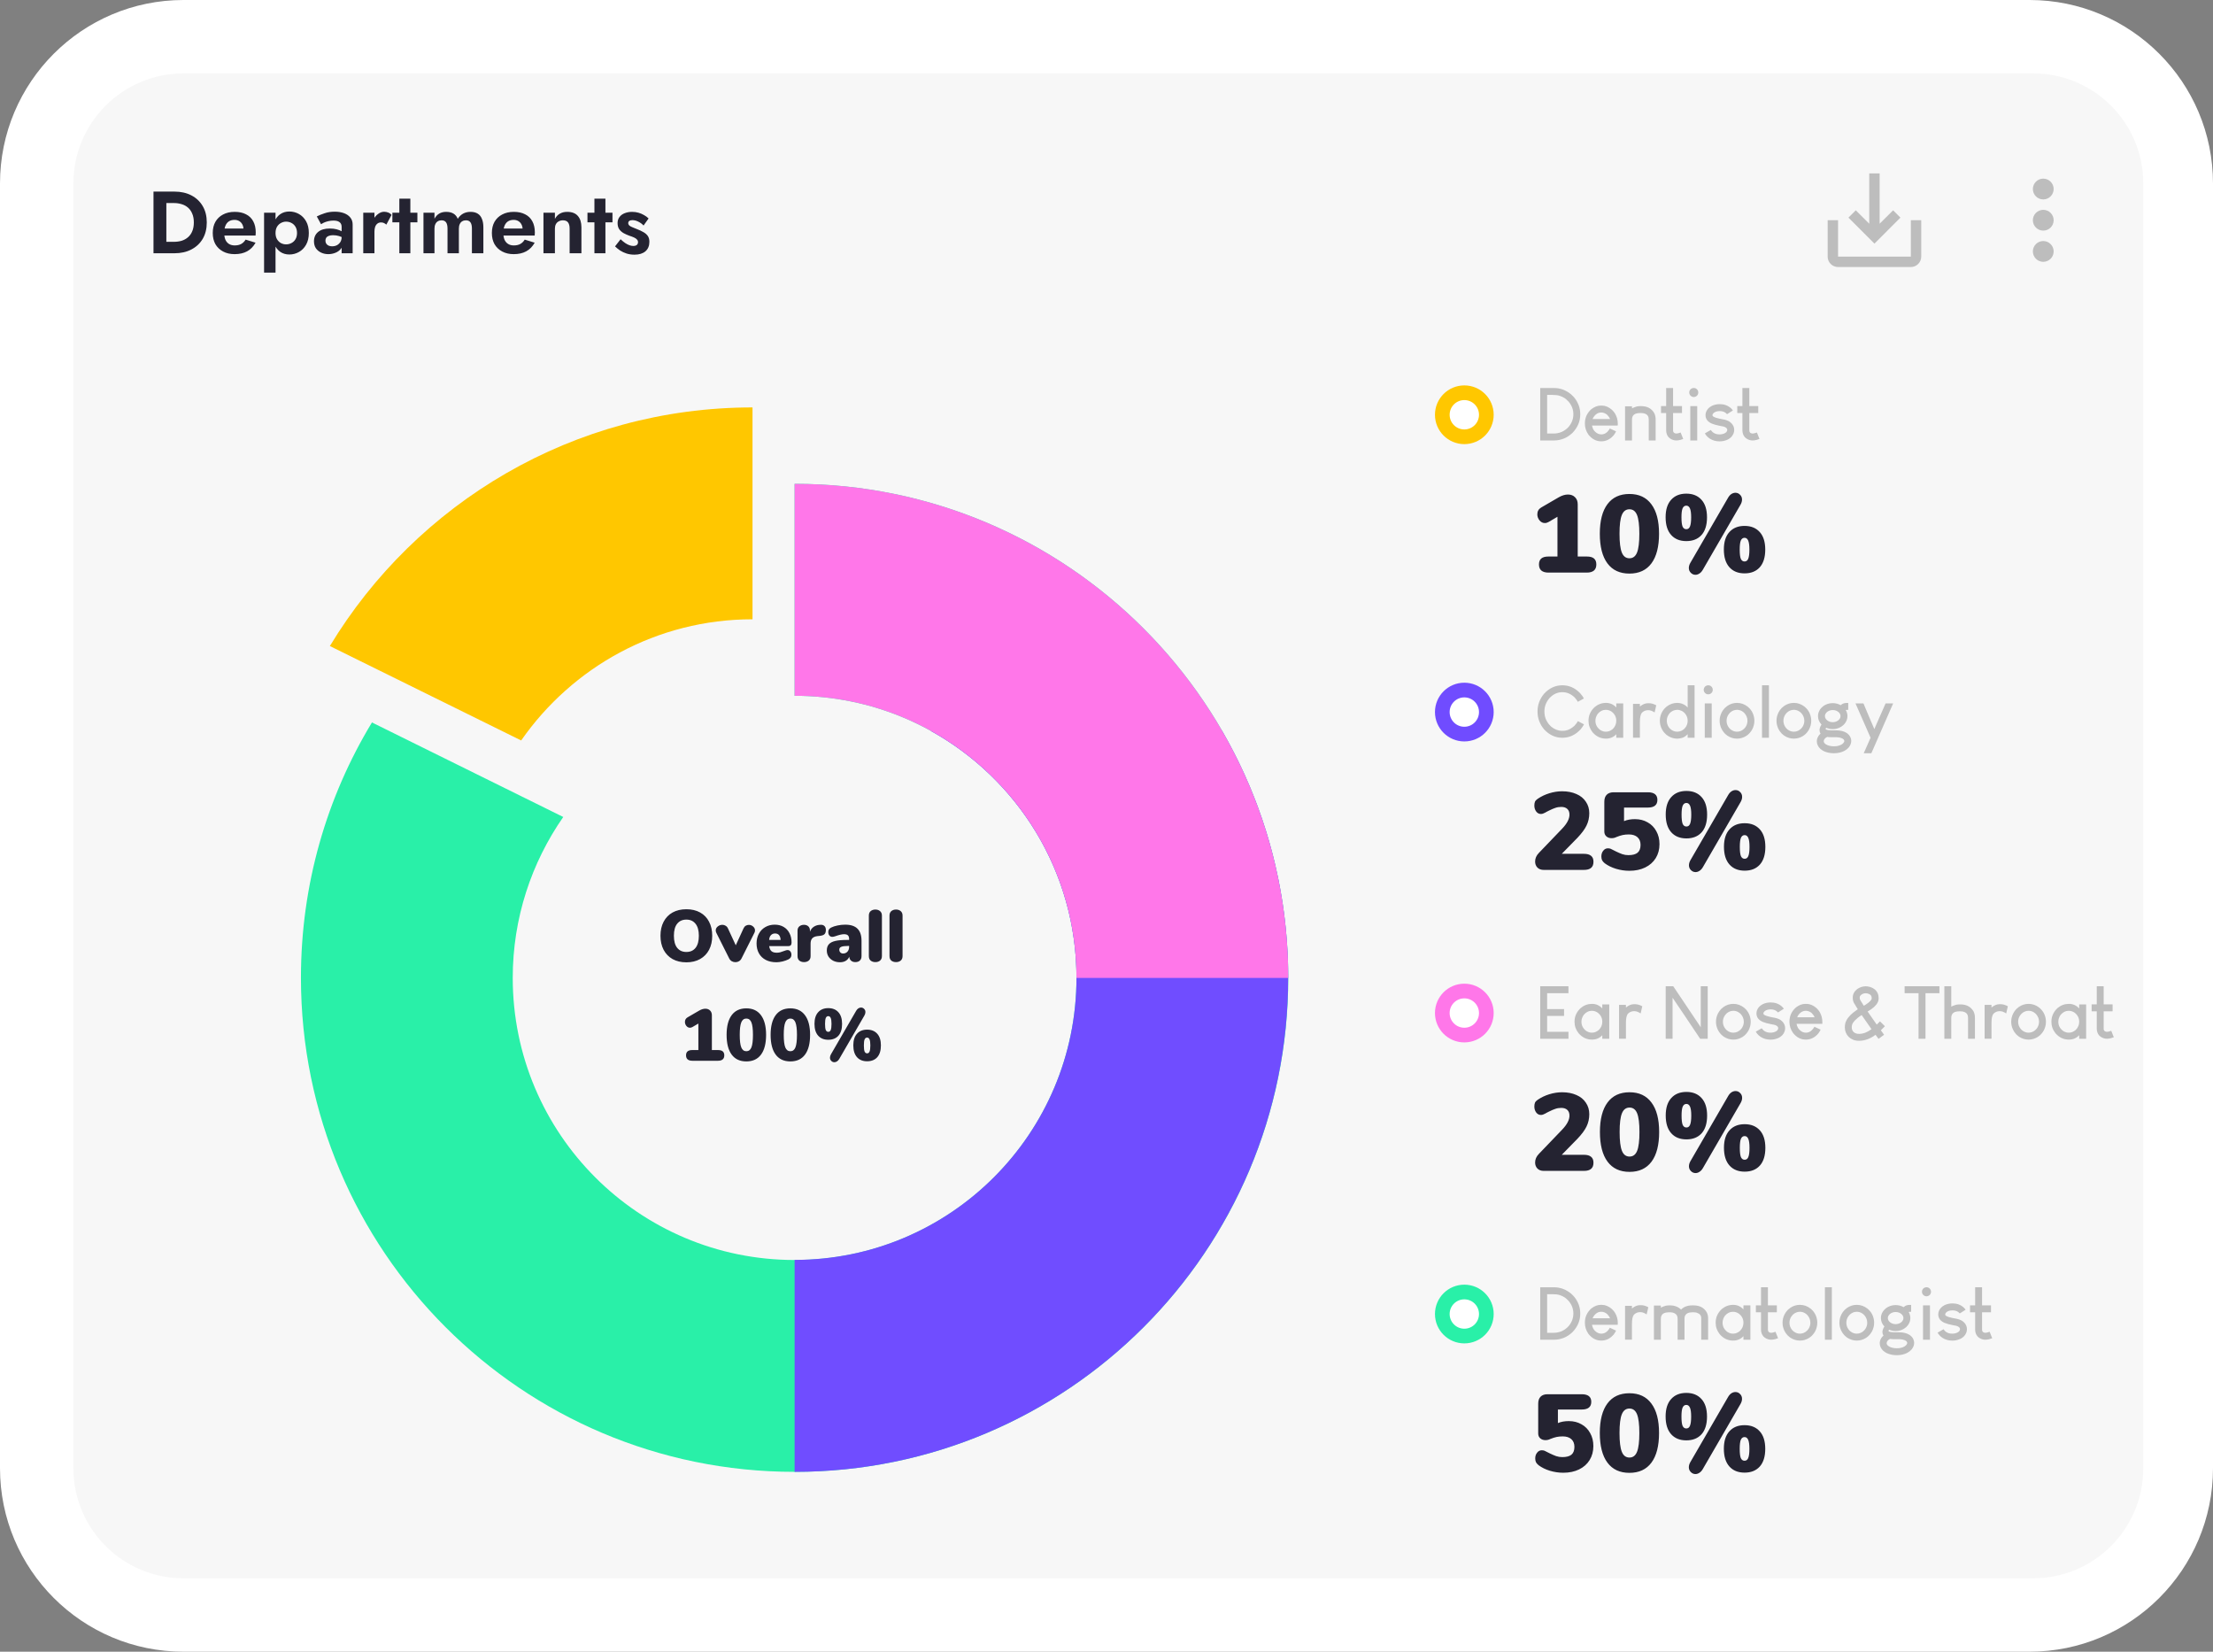 <svg width="603" height="450" viewBox="0 0 603 450" fill="none" xmlns="http://www.w3.org/2000/svg">
<rect x="0" y="0" width="603" height="450" fill="#808080" stroke="none"/>
<path d="M0 50C0 22.386 22.386 0 50 0H553C580.614 0 603 22.386 603 50V400C603 427.614 580.614 450 553 450H50C22.386 450 0 427.614 0 400V50Z" fill="white"/>
<path d="M20 50C20 33.431 33.431 20 50 20H554C570.569 20 584 33.431 584 50V400C584 416.569 570.569 430 554 430H50C33.431 430 20 416.569 20 400V50Z" fill="#F7F7F7"/>
<path d="M427.47 387.17C428.77 387.17 429.92 387.46 430.92 388.04C431.94 388.6 432.73 389.4 433.29 390.44C433.87 391.46 434.16 392.64 434.16 393.98C434.16 395.42 433.82 396.69 433.14 397.79C432.46 398.89 431.5 399.74 430.26 400.34C429.02 400.94 427.59 401.24 425.97 401.24C424.73 401.24 423.51 401.06 422.31 400.7C421.13 400.34 420.11 399.84 419.25 399.2C418.93 398.94 418.69 398.67 418.53 398.39C418.39 398.09 418.32 397.74 418.32 397.34C418.32 396.72 418.49 396.2 418.83 395.78C419.17 395.34 419.59 395.12 420.09 395.12C420.39 395.12 420.64 395.16 420.84 395.24C421.04 395.32 421.34 395.47 421.74 395.69L422.34 395.99C422.96 396.29 423.52 396.53 424.02 396.71C424.54 396.89 425.1 396.98 425.7 396.98C426.82 396.98 427.65 396.76 428.19 396.32C428.73 395.86 429 395.15 429 394.19C429 393.29 428.72 392.59 428.16 392.09C427.6 391.59 426.82 391.34 425.82 391.34C425.22 391.34 424.67 391.39 424.17 391.49C423.69 391.59 423.12 391.77 422.46 392.03C422.04 392.25 421.59 392.36 421.11 392.36C420.55 392.36 420.08 392.2 419.7 391.88C419.32 391.54 419.13 391.1 419.13 390.56V382.43C419.13 381.59 419.35 380.95 419.79 380.51C420.23 380.07 420.86 379.85 421.68 379.85H430.98C432.72 379.85 433.59 380.54 433.59 381.92C433.59 383.32 432.72 384.02 430.98 384.02H424.5V387.71C425.34 387.35 426.33 387.17 427.47 387.17ZM443.988 401.27C441.368 401.27 439.368 400.34 437.988 398.48C436.608 396.62 435.918 393.93 435.918 390.41C435.918 386.91 436.608 384.23 437.988 382.37C439.368 380.51 441.368 379.58 443.988 379.58C446.588 379.58 448.578 380.51 449.958 382.37C451.358 384.23 452.058 386.91 452.058 390.41C452.058 393.93 451.368 396.62 449.988 398.48C448.608 400.34 446.608 401.27 443.988 401.27ZM443.988 397.1C444.948 397.1 445.638 396.58 446.058 395.54C446.478 394.5 446.688 392.79 446.688 390.41C446.688 388.05 446.478 386.35 446.058 385.31C445.638 384.27 444.948 383.75 443.988 383.75C443.028 383.75 442.338 384.27 441.918 385.31C441.498 386.33 441.288 388.03 441.288 390.41C441.288 392.79 441.498 394.5 441.918 395.54C442.338 396.58 443.028 397.1 443.988 397.1ZM463.957 400.28C463.697 400.72 463.387 401.05 463.027 401.27C462.687 401.49 462.337 401.6 461.977 401.6C461.497 401.6 461.077 401.42 460.717 401.06C460.357 400.7 460.177 400.26 460.177 399.74C460.177 399.28 460.317 398.81 460.597 398.33L470.887 380.57C471.147 380.13 471.447 379.8 471.787 379.58C472.147 379.36 472.507 379.25 472.867 379.25C473.367 379.25 473.787 379.43 474.127 379.79C474.487 380.13 474.667 380.57 474.667 381.11C474.667 381.57 474.527 382.04 474.247 382.52L463.957 400.28ZM459.487 392.42C457.727 392.42 456.347 391.86 455.347 390.74C454.347 389.62 453.847 388.01 453.847 385.91C453.847 383.85 454.347 382.27 455.347 381.17C456.347 380.05 457.727 379.49 459.487 379.49C461.247 379.49 462.627 380.05 463.627 381.17C464.627 382.27 465.127 383.86 465.127 385.94C465.127 388.04 464.627 389.65 463.627 390.77C462.627 391.87 461.247 392.42 459.487 392.42ZM459.487 389.18C459.947 389.18 460.277 388.94 460.477 388.46C460.697 387.96 460.807 387.12 460.807 385.94C460.807 384.8 460.697 383.99 460.477 383.51C460.257 383.01 459.927 382.76 459.487 382.76C459.027 382.76 458.687 383.01 458.467 383.51C458.267 383.99 458.167 384.8 458.167 385.94C458.167 387.12 458.267 387.96 458.467 388.46C458.687 388.94 459.027 389.18 459.487 389.18ZM475.357 401.21C473.597 401.21 472.217 400.65 471.217 399.53C470.217 398.41 469.717 396.8 469.717 394.7C469.717 392.64 470.217 391.06 471.217 389.96C472.217 388.84 473.597 388.28 475.357 388.28C477.117 388.28 478.497 388.84 479.497 389.96C480.497 391.06 480.997 392.65 480.997 394.73C480.997 396.83 480.497 398.44 479.497 399.56C478.497 400.66 477.117 401.21 475.357 401.21ZM475.357 397.97C475.817 397.97 476.147 397.73 476.347 397.25C476.567 396.75 476.677 395.91 476.677 394.73C476.677 393.59 476.567 392.77 476.347 392.27C476.127 391.77 475.797 391.52 475.357 391.52C474.897 391.52 474.557 391.77 474.337 392.27C474.137 392.75 474.037 393.57 474.037 394.73C474.037 395.91 474.137 396.75 474.337 397.25C474.557 397.73 474.897 397.97 475.357 397.97Z" fill="#242331"/>
<path d="M419.709 350.713H423.43C425.148 350.713 426.708 351.292 428.107 352.451C428.648 352.959 428.993 353.327 429.143 353.555C430.106 354.863 430.588 356.279 430.588 357.803V357.91C430.588 359.811 429.865 361.504 428.42 362.988C427.626 363.704 426.848 364.206 426.086 364.492C425.214 364.831 424.357 365 423.518 365H419.709L419.68 364.971V350.742L419.709 350.713ZM421.564 352.617V363.115H423.283C424.95 363.115 426.333 362.503 427.434 361.279C428.286 360.257 428.713 359.118 428.713 357.861C428.713 356.585 428.277 355.436 427.404 354.414C426.89 353.874 426.49 353.535 426.203 353.398C425.949 353.216 425.546 353.027 424.992 352.832C424.504 352.676 423.866 352.598 423.078 352.598H421.584L421.564 352.617ZM433.96 359.16H438.696V359.15C438.585 358.818 438.332 358.441 437.934 358.018C437.44 357.594 436.899 357.383 436.313 357.383C435.421 357.383 434.689 357.855 434.116 358.799L433.96 359.16ZM436.186 355.498H436.47C437.42 355.498 438.335 355.879 439.214 356.641C439.643 357.064 439.94 357.428 440.102 357.734C440.578 358.574 440.815 359.453 440.815 360.371V360.664C440.815 360.846 440.802 360.938 440.776 360.938H433.784C433.934 361.634 434.181 362.155 434.526 362.5C435.054 363.066 435.652 363.35 436.323 363.35C437.169 363.35 437.879 362.923 438.452 362.07C438.563 361.855 438.628 361.745 438.647 361.738C439.767 362.246 440.333 362.507 440.346 362.52C440.255 362.747 440.05 363.089 439.731 363.545C438.774 364.671 437.645 365.234 436.343 365.234H436.304C434.962 365.234 433.81 364.639 432.846 363.447C432.182 362.516 431.85 361.497 431.85 360.391V360.352C431.85 358.828 432.433 357.539 433.598 356.484C434.458 355.827 435.32 355.498 436.186 355.498ZM446.882 355.586H447.127C447.771 355.586 448.438 355.775 449.129 356.152V356.162C448.855 357.399 448.705 358.047 448.679 358.105C448.054 357.695 447.501 357.49 447.019 357.49H446.863C446.238 357.49 445.688 357.721 445.212 358.184C444.854 358.62 444.675 359.447 444.675 360.664V364.961L444.656 364.99H442.83L442.8 364.961V355.791L442.83 355.771H444.656L444.675 355.791V356.494C445.392 355.889 446.127 355.586 446.882 355.586ZM454.913 355.645H455C456.263 355.645 457.282 356.025 458.057 356.787C458.799 356.025 459.821 355.645 461.123 355.645H461.426C463.145 355.645 464.362 356.292 465.079 357.588C465.313 358.096 465.43 358.597 465.43 359.092V364.971L465.411 365H463.575L463.555 364.971V359.111C463.555 358.408 463.164 357.923 462.383 357.656C462.142 357.572 461.836 357.529 461.465 357.529H461.084C460.069 357.529 459.411 357.868 459.112 358.545C459.034 358.727 458.995 358.932 458.995 359.16V364.971L458.975 365H457.139L457.12 364.971V359.326C457.12 358.63 456.895 358.154 456.446 357.9C456.101 357.653 455.632 357.529 455.039 357.529H454.883C454.089 357.529 453.526 357.653 453.194 357.9C452.764 358.161 452.549 358.643 452.549 359.346V364.971L452.52 365H450.694L450.664 364.971V355.723L450.694 355.693H452.52L452.549 355.723V356.25H452.559C452.891 356.068 453.327 355.898 453.868 355.742C454.148 355.677 454.496 355.645 454.913 355.645ZM472.259 355.498C473.346 355.498 474.277 355.911 475.052 356.738V355.664L475.081 355.645H476.927L476.946 355.664V364.98L476.927 365H475.081L475.052 364.98V364.033C474.323 364.834 473.385 365.234 472.239 365.234H472.23C470.804 365.234 469.593 364.658 468.597 363.506C467.855 362.575 467.484 361.53 467.484 360.371V360.361C467.484 358.929 468.037 357.692 469.144 356.65C470.062 355.882 471.1 355.498 472.259 355.498ZM469.368 360.361C469.368 361.39 469.811 362.233 470.696 362.891C471.191 363.19 471.66 363.34 472.103 363.34H472.318C472.943 363.34 473.548 363.086 474.134 362.578C474.746 361.953 475.052 361.217 475.052 360.371V360.361C475.052 359.32 474.609 358.48 473.724 357.842C473.236 357.542 472.754 357.393 472.279 357.393H472.122C471.341 357.393 470.635 357.754 470.003 358.477C469.58 359.076 469.368 359.704 469.368 360.361ZM479.84 350.703H481.715L481.725 350.713V355.635H484.146L484.156 355.645V357.52L484.146 357.529H481.725V362.246C481.725 362.611 481.848 362.855 482.096 362.979C482.265 363.07 482.441 363.115 482.623 363.115C482.877 363.115 483.238 363.031 483.707 362.861L483.785 362.822L484.488 364.59C484.332 364.655 484.078 364.74 483.727 364.844C483.31 364.948 482.945 365 482.633 365H482.613C481.995 365 481.415 364.811 480.875 364.434C480.784 364.368 480.663 364.264 480.514 364.121L480.348 363.906C480.243 363.77 480.162 363.636 480.104 363.506C479.928 363.109 479.84 362.712 479.84 362.314V357.529H478.453L478.443 357.52V355.645L478.453 355.635H479.84V350.703ZM487.596 360.381C487.596 361.09 487.828 361.735 488.29 362.314C488.492 362.542 488.648 362.692 488.759 362.764C489.273 363.154 489.833 363.35 490.438 363.35C491.18 363.35 491.838 363.07 492.411 362.51C492.639 362.269 492.798 362.061 492.889 361.885C493.156 361.403 493.29 360.905 493.29 360.391V360.361C493.29 359.613 493.033 358.939 492.518 358.34C492.297 358.105 492.147 357.972 492.069 357.939C491.958 357.848 491.854 357.777 491.757 357.725C491.333 357.497 490.894 357.383 490.438 357.383C489.748 357.383 489.117 357.64 488.544 358.154C488.342 358.356 488.215 358.506 488.163 358.604C487.785 359.131 487.596 359.723 487.596 360.381ZM490.438 355.498C491.499 355.498 492.47 355.84 493.348 356.523C493.472 356.615 493.648 356.777 493.876 357.012C494.325 357.513 494.644 358.027 494.833 358.555C495.061 359.141 495.175 359.749 495.175 360.381C495.175 361.201 494.976 361.989 494.579 362.744C494.442 362.992 494.257 363.262 494.022 363.555C493.768 363.848 493.563 364.053 493.407 364.17C493.231 364.313 493.065 364.434 492.909 364.531C492.134 365 491.327 365.234 490.487 365.234H490.399C489.514 365.234 488.664 364.974 487.85 364.453C487.694 364.336 487.554 364.225 487.43 364.121C487.177 363.906 486.994 363.724 486.884 363.574C486.747 363.418 486.62 363.249 486.503 363.066C486.373 362.858 486.262 362.656 486.171 362.461C485.865 361.784 485.712 361.11 485.712 360.439V360.293C485.712 359.564 485.894 358.831 486.259 358.096C486.363 357.894 486.486 357.689 486.63 357.48C486.74 357.324 486.906 357.126 487.128 356.885C487.447 356.592 487.675 356.403 487.811 356.318C488.612 355.771 489.488 355.498 490.438 355.498ZM497.267 350.703H499.132L499.142 350.713V364.99L499.132 365H497.267L497.257 364.99V350.713L497.267 350.703ZM503.09 360.381C503.09 361.09 503.321 361.735 503.784 362.314C503.985 362.542 504.142 362.692 504.252 362.764C504.767 363.154 505.327 363.35 505.932 363.35C506.674 363.35 507.332 363.07 507.905 362.51C508.133 362.269 508.292 362.061 508.383 361.885C508.65 361.403 508.784 360.905 508.784 360.391V360.361C508.784 359.613 508.526 358.939 508.012 358.34C507.791 358.105 507.641 357.972 507.563 357.939C507.452 357.848 507.348 357.777 507.25 357.725C506.827 357.497 506.388 357.383 505.932 357.383C505.242 357.383 504.61 357.64 504.037 358.154C503.836 358.356 503.709 358.506 503.657 358.604C503.279 359.131 503.09 359.723 503.09 360.381ZM505.932 355.498C506.993 355.498 507.963 355.84 508.842 356.523C508.966 356.615 509.142 356.777 509.37 357.012C509.819 357.513 510.138 358.027 510.327 358.555C510.554 359.141 510.668 359.749 510.668 360.381C510.668 361.201 510.47 361.989 510.073 362.744C509.936 362.992 509.75 363.262 509.516 363.555C509.262 363.848 509.057 364.053 508.901 364.17C508.725 364.313 508.559 364.434 508.403 364.531C507.628 365 506.821 365.234 505.981 365.234H505.893C505.008 365.234 504.158 364.974 503.344 364.453C503.188 364.336 503.048 364.225 502.924 364.121C502.67 363.906 502.488 363.724 502.377 363.574C502.241 363.418 502.114 363.249 501.996 363.066C501.866 362.858 501.756 362.656 501.664 362.461C501.358 361.784 501.205 361.11 501.205 360.439V360.293C501.205 359.564 501.388 358.831 501.752 358.096C501.857 357.894 501.98 357.689 502.123 357.48C502.234 357.324 502.4 357.126 502.621 356.885C502.94 356.592 503.168 356.403 503.305 356.318C504.106 355.771 504.982 355.498 505.932 355.498ZM514.402 359.102C514.402 359.531 514.607 359.915 515.017 360.254C515.453 360.586 515.948 360.752 516.501 360.752H516.54C517.029 360.752 517.481 360.618 517.898 360.352C518.236 360.124 518.467 359.831 518.591 359.473C518.63 359.342 518.65 359.219 518.65 359.102C518.65 358.665 518.441 358.278 518.025 357.939C517.595 357.614 517.094 357.451 516.521 357.451C515.967 357.451 515.473 357.611 515.036 357.93C514.613 358.268 514.402 358.659 514.402 359.102ZM514.079 365.957V365.986C514.079 366.279 514.291 366.559 514.714 366.826C515.287 367.158 515.99 367.324 516.823 367.324H516.931C517.667 367.324 518.318 367.171 518.884 366.865C519.021 366.794 519.164 366.689 519.314 366.553C519.555 366.312 519.675 366.087 519.675 365.879C519.675 365.586 519.46 365.339 519.03 365.137C518.887 365.072 518.702 365.013 518.474 364.961C518.09 364.889 517.754 364.854 517.468 364.854L516.374 364.863C515.879 364.863 515.424 364.834 515.007 364.775C514.883 364.834 514.753 364.912 514.616 365.01C514.258 365.296 514.079 365.612 514.079 365.957ZM520.368 355.508H520.739L520.749 355.518V357.393L520.739 357.402H520.31C520.225 357.402 520.147 357.419 520.075 357.451C520.381 357.965 520.534 358.516 520.534 359.102C520.534 359.798 520.316 360.443 519.88 361.035C519.808 361.146 519.662 361.312 519.441 361.533C519.03 361.898 518.611 362.161 518.181 362.324C517.647 362.533 517.094 362.637 516.521 362.637C515.922 362.637 515.339 362.52 514.773 362.285C514.642 362.389 514.577 362.477 514.577 362.549V362.559C514.577 362.721 514.812 362.839 515.28 362.91C515.599 362.956 516.01 362.979 516.511 362.979L517.341 362.969C518.611 362.969 519.62 363.219 520.368 363.721C520.486 363.792 520.642 363.926 520.837 364.121C521.013 364.31 521.146 364.486 521.238 364.648C521.459 365.052 521.57 365.462 521.57 365.879C521.57 366.523 521.319 367.135 520.818 367.715C520.596 367.949 520.43 368.102 520.32 368.174C520.085 368.343 519.877 368.477 519.695 368.574C519.538 368.659 519.349 368.743 519.128 368.828C518.933 368.9 518.698 368.971 518.425 369.043C517.924 369.154 517.455 369.209 517.019 369.209H516.736C515.98 369.209 515.245 369.082 514.529 368.828C514.229 368.711 513.965 368.584 513.738 368.447C513.568 368.35 513.383 368.216 513.181 368.047C512.946 367.819 512.81 367.673 512.771 367.607C512.634 367.425 512.536 367.269 512.478 367.139C512.289 366.761 512.195 366.393 512.195 366.035V365.879C512.195 365.651 512.247 365.381 512.351 365.068C512.429 364.867 512.53 364.671 512.654 364.482C512.732 364.365 512.859 364.215 513.034 364.033L513.21 363.867C513.021 363.581 512.927 363.275 512.927 362.949V362.881C512.927 362.451 513.106 361.953 513.464 361.387C513.217 361.113 513.057 360.905 512.986 360.762C512.914 360.664 512.826 360.492 512.722 360.244C512.585 359.86 512.517 359.499 512.517 359.16V359.033C512.517 358.447 512.702 357.865 513.073 357.285C513.165 357.148 513.282 357.002 513.425 356.846C513.659 356.611 513.822 356.465 513.913 356.406C514.141 356.237 514.389 356.09 514.655 355.967C515.254 355.7 515.86 355.566 516.472 355.566H516.579C517.315 355.566 518.021 355.752 518.698 356.123C518.848 355.986 518.975 355.889 519.079 355.83C519.457 355.615 519.887 355.508 520.368 355.508ZM525.879 355.645V364.99L525.869 365H523.994L523.984 364.99V355.645H525.879ZM524.893 350.703H524.971C525.257 350.703 525.527 350.814 525.781 351.035C526.035 351.296 526.162 351.585 526.162 351.904V351.963C526.162 352.256 526.051 352.529 525.83 352.783C525.57 353.037 525.28 353.164 524.961 353.164H524.902C524.603 353.164 524.329 353.05 524.082 352.822C523.945 352.679 523.854 352.552 523.809 352.441C523.737 352.279 523.701 352.122 523.701 351.973V351.895C523.701 351.595 523.822 351.315 524.062 351.055L524.209 350.928C524.437 350.778 524.665 350.703 524.893 350.703ZM532.034 355.107C533.225 355.107 534.238 355.479 535.071 356.221C535.26 356.403 535.393 356.546 535.471 356.65L535.589 356.836C535.576 356.855 535.4 356.966 535.061 357.168C534.729 357.37 534.374 357.594 533.997 357.842C533.88 357.699 533.762 357.585 533.645 357.5C533.209 357.168 532.679 357.002 532.054 357.002H532.014C531.331 357.002 530.784 357.165 530.374 357.49C530.146 357.686 530.032 357.897 530.032 358.125C530.032 358.268 530.094 358.379 530.218 358.457C530.341 358.561 530.582 358.675 530.94 358.799C531.435 358.962 532.203 359.134 533.245 359.316C533.583 359.395 533.873 359.486 534.114 359.59C534.342 359.681 534.57 359.805 534.798 359.961C534.902 360.033 535.048 360.163 535.237 360.352C535.712 360.872 535.95 361.458 535.95 362.109V362.139C535.95 362.803 535.703 363.424 535.208 364.004C534.999 364.219 534.85 364.352 534.759 364.404C534.498 364.587 534.283 364.714 534.114 364.785C533.45 365.091 532.744 365.244 531.995 365.244H531.927C530.95 365.244 530.058 364.987 529.251 364.473C529.075 364.355 528.886 364.202 528.684 364.014C528.496 363.831 528.365 363.688 528.294 363.584C528.164 363.421 528.05 363.252 527.952 363.076L529.583 362.139H529.593L529.671 362.275C529.742 362.386 529.856 362.516 530.012 362.666C530.305 362.939 530.67 363.135 531.106 363.252C531.393 363.317 531.679 363.35 531.966 363.35C532.539 363.35 533.05 363.223 533.499 362.969C533.583 362.923 533.688 362.842 533.811 362.725C533.981 362.523 534.065 362.321 534.065 362.119C534.065 361.761 533.789 361.478 533.235 361.27C533.053 361.204 532.718 361.133 532.229 361.055C531.181 360.853 530.4 360.641 529.886 360.42C529.664 360.329 529.446 360.212 529.231 360.068C528.736 359.749 528.411 359.342 528.255 358.848C528.177 358.626 528.137 358.392 528.137 358.145V358.086C528.137 357.467 528.369 356.888 528.831 356.348C529.026 356.146 529.166 356.016 529.251 355.957C529.472 355.794 529.68 355.664 529.876 355.566C530.527 355.26 531.246 355.107 532.034 355.107ZM538.189 350.703H540.064L540.074 350.713V355.635H542.496L542.505 355.645V357.52L542.496 357.529H540.074V362.246C540.074 362.611 540.198 362.855 540.445 362.979C540.614 363.07 540.79 363.115 540.972 363.115C541.226 363.115 541.588 363.031 542.056 362.861L542.134 362.822L542.838 364.59C542.681 364.655 542.427 364.74 542.076 364.844C541.659 364.948 541.295 365 540.982 365H540.963C540.344 365 539.765 364.811 539.224 364.434C539.133 364.368 539.013 364.264 538.863 364.121L538.697 363.906C538.593 363.77 538.511 363.636 538.453 363.506C538.277 363.109 538.189 362.712 538.189 362.314V357.529H536.802L536.793 357.52V355.645L536.802 355.635H538.189V350.703Z" fill="#BDBDBD"/>
<circle cx="399" cy="358" r="6" fill="white" stroke="#29F0A8" stroke-width="4"/>
<path d="M431.58 314.62C432.46 314.62 433.11 314.8 433.53 315.16C433.97 315.5 434.19 316.04 434.19 316.78C434.19 317.54 433.97 318.1 433.53 318.46C433.11 318.82 432.46 319 431.58 319H420.63C419.91 319 419.34 318.79 418.92 318.37C418.5 317.93 418.29 317.38 418.29 316.72C418.29 315.86 418.63 315.08 419.31 314.38L425.67 307.75C426.99 306.37 427.65 305.1 427.65 303.94C427.65 303.26 427.45 302.74 427.05 302.38C426.67 302.02 426.12 301.84 425.4 301.84C424.82 301.84 424.28 301.93 423.78 302.11C423.3 302.27 422.74 302.51 422.1 302.83L421.5 303.13C421.42 303.17 421.26 303.26 421.02 303.4C420.8 303.52 420.6 303.61 420.42 303.67C420.24 303.73 420.05 303.76 419.85 303.76C419.35 303.76 418.93 303.54 418.59 303.1C418.25 302.64 418.08 302.1 418.08 301.48C418.08 301.04 418.14 300.68 418.26 300.4C418.4 300.12 418.65 299.86 419.01 299.62C419.95 298.98 421 298.48 422.16 298.12C423.34 297.76 424.5 297.58 425.64 297.58C427.12 297.58 428.42 297.83 429.54 298.33C430.66 298.81 431.52 299.51 432.12 300.43C432.74 301.33 433.05 302.37 433.05 303.55C433.05 304.77 432.8 305.89 432.3 306.91C431.82 307.91 430.99 309.03 429.81 310.27L425.55 314.62H431.58ZM444.018 319.27C441.398 319.27 439.398 318.34 438.018 316.48C436.638 314.62 435.948 311.93 435.948 308.41C435.948 304.91 436.638 302.23 438.018 300.37C439.398 298.51 441.398 297.58 444.018 297.58C446.618 297.58 448.608 298.51 449.988 300.37C451.388 302.23 452.088 304.91 452.088 308.41C452.088 311.93 451.398 314.62 450.018 316.48C448.638 318.34 446.638 319.27 444.018 319.27ZM444.018 315.1C444.978 315.1 445.668 314.58 446.088 313.54C446.508 312.5 446.718 310.79 446.718 308.41C446.718 306.05 446.508 304.35 446.088 303.31C445.668 302.27 444.978 301.75 444.018 301.75C443.058 301.75 442.368 302.27 441.948 303.31C441.528 304.33 441.318 306.03 441.318 308.41C441.318 310.79 441.528 312.5 441.948 313.54C442.368 314.58 443.058 315.1 444.018 315.1ZM463.986 318.28C463.726 318.72 463.416 319.05 463.056 319.27C462.716 319.49 462.366 319.6 462.006 319.6C461.526 319.6 461.106 319.42 460.746 319.06C460.386 318.7 460.206 318.26 460.206 317.74C460.206 317.28 460.346 316.81 460.626 316.33L470.916 298.57C471.176 298.13 471.476 297.8 471.816 297.58C472.176 297.36 472.536 297.25 472.896 297.25C473.396 297.25 473.816 297.43 474.156 297.79C474.516 298.13 474.696 298.57 474.696 299.11C474.696 299.57 474.556 300.04 474.276 300.52L463.986 318.28ZM459.516 310.42C457.756 310.42 456.376 309.86 455.376 308.74C454.376 307.62 453.876 306.01 453.876 303.91C453.876 301.85 454.376 300.27 455.376 299.17C456.376 298.05 457.756 297.49 459.516 297.49C461.276 297.49 462.656 298.05 463.656 299.17C464.656 300.27 465.156 301.86 465.156 303.94C465.156 306.04 464.656 307.65 463.656 308.77C462.656 309.87 461.276 310.42 459.516 310.42ZM459.516 307.18C459.976 307.18 460.306 306.94 460.506 306.46C460.726 305.96 460.836 305.12 460.836 303.94C460.836 302.8 460.726 301.99 460.506 301.51C460.286 301.01 459.956 300.76 459.516 300.76C459.056 300.76 458.716 301.01 458.496 301.51C458.296 301.99 458.196 302.8 458.196 303.94C458.196 305.12 458.296 305.96 458.496 306.46C458.716 306.94 459.056 307.18 459.516 307.18ZM475.386 319.21C473.626 319.21 472.246 318.65 471.246 317.53C470.246 316.41 469.746 314.8 469.746 312.7C469.746 310.64 470.246 309.06 471.246 307.96C472.246 306.84 473.626 306.28 475.386 306.28C477.146 306.28 478.526 306.84 479.526 307.96C480.526 309.06 481.026 310.65 481.026 312.73C481.026 314.83 480.526 316.44 479.526 317.56C478.526 318.66 477.146 319.21 475.386 319.21ZM475.386 315.97C475.846 315.97 476.176 315.73 476.376 315.25C476.596 314.75 476.706 313.91 476.706 312.73C476.706 311.59 476.596 310.77 476.376 310.27C476.156 309.77 475.826 309.52 475.386 309.52C474.926 309.52 474.586 309.77 474.366 310.27C474.166 310.75 474.066 311.57 474.066 312.73C474.066 313.91 474.166 314.75 474.366 315.25C474.586 315.73 474.926 315.97 475.386 315.97Z" fill="#242331"/>
<path d="M419.689 268.703H427.365L427.375 268.713V270.588H421.564V274.914H426.164L426.174 274.924V276.779L426.164 276.789H421.564V281.115H427.375V282.99L427.365 283H419.689L419.68 282.99V268.713L419.689 268.703ZM433.804 273.498C434.891 273.498 435.822 273.911 436.596 274.738V273.664L436.626 273.645H438.471L438.491 273.664V282.98L438.471 283H436.626L436.596 282.98V282.033C435.867 282.834 434.93 283.234 433.784 283.234H433.774C432.348 283.234 431.137 282.658 430.141 281.506C429.399 280.575 429.028 279.53 429.028 278.371V278.361C429.028 276.929 429.582 275.692 430.688 274.65C431.606 273.882 432.645 273.498 433.804 273.498ZM430.913 278.361C430.913 279.39 431.356 280.233 432.241 280.891C432.736 281.19 433.205 281.34 433.647 281.34H433.862C434.487 281.34 435.093 281.086 435.679 280.578C436.29 279.953 436.596 279.217 436.596 278.371V278.361C436.596 277.32 436.154 276.48 435.268 275.842C434.78 275.542 434.298 275.393 433.823 275.393H433.667C432.886 275.393 432.179 275.754 431.548 276.477C431.124 277.076 430.913 277.704 430.913 278.361ZM445.242 273.586H445.486C446.13 273.586 446.798 273.775 447.488 274.152V274.162C447.214 275.399 447.065 276.047 447.039 276.105C446.414 275.695 445.86 275.49 445.379 275.49H445.222C444.597 275.49 444.047 275.721 443.572 276.184C443.214 276.62 443.035 277.447 443.035 278.664V282.961L443.015 282.99H441.189L441.16 282.961V273.791L441.189 273.771H443.015L443.035 273.791V274.494C443.751 273.889 444.487 273.586 445.242 273.586ZM453.9 268.703H455.931L462.786 278.918L463.411 279.865H463.421V268.732L463.45 268.703H465.286L465.316 268.732V282.971L465.286 283H463.255C462.904 282.505 461.605 280.565 459.359 277.18L455.745 271.828V282.971L455.726 283H453.9L453.87 282.971V268.732L453.9 268.703ZM469.459 278.381C469.459 279.09 469.69 279.735 470.152 280.314C470.354 280.542 470.51 280.692 470.621 280.764C471.135 281.154 471.695 281.35 472.301 281.35C473.043 281.35 473.701 281.07 474.273 280.51C474.501 280.269 474.661 280.061 474.752 279.885C475.019 279.403 475.152 278.905 475.152 278.391V278.361C475.152 277.613 474.895 276.939 474.381 276.34C474.16 276.105 474.01 275.972 473.932 275.939C473.821 275.848 473.717 275.777 473.619 275.725C473.196 275.497 472.757 275.383 472.301 275.383C471.611 275.383 470.979 275.64 470.406 276.154C470.204 276.356 470.077 276.506 470.025 276.604C469.648 277.131 469.459 277.723 469.459 278.381ZM472.301 273.498C473.362 273.498 474.332 273.84 475.211 274.523C475.335 274.615 475.51 274.777 475.738 275.012C476.188 275.513 476.507 276.027 476.695 276.555C476.923 277.141 477.037 277.749 477.037 278.381C477.037 279.201 476.839 279.989 476.441 280.744C476.305 280.992 476.119 281.262 475.885 281.555C475.631 281.848 475.426 282.053 475.27 282.17C475.094 282.313 474.928 282.434 474.771 282.531C473.997 283 473.189 283.234 472.35 283.234H472.262C471.376 283.234 470.527 282.974 469.713 282.453C469.557 282.336 469.417 282.225 469.293 282.121C469.039 281.906 468.857 281.724 468.746 281.574C468.609 281.418 468.482 281.249 468.365 281.066C468.235 280.858 468.124 280.656 468.033 280.461C467.727 279.784 467.574 279.11 467.574 278.439V278.293C467.574 277.564 467.757 276.831 468.121 276.096C468.225 275.894 468.349 275.689 468.492 275.48C468.603 275.324 468.769 275.126 468.99 274.885C469.309 274.592 469.537 274.403 469.674 274.318C470.475 273.771 471.35 273.498 472.301 273.498ZM482.499 273.107C483.69 273.107 484.703 273.479 485.536 274.221C485.725 274.403 485.858 274.546 485.936 274.65L486.054 274.836C486.04 274.855 485.865 274.966 485.526 275.168C485.194 275.37 484.839 275.594 484.462 275.842C484.345 275.699 484.227 275.585 484.11 275.5C483.674 275.168 483.143 275.002 482.518 275.002H482.479C481.796 275.002 481.249 275.165 480.839 275.49C480.611 275.686 480.497 275.897 480.497 276.125C480.497 276.268 480.559 276.379 480.682 276.457C480.806 276.561 481.047 276.675 481.405 276.799C481.9 276.962 482.668 277.134 483.71 277.316C484.048 277.395 484.338 277.486 484.579 277.59C484.807 277.681 485.035 277.805 485.263 277.961C485.367 278.033 485.513 278.163 485.702 278.352C486.177 278.872 486.415 279.458 486.415 280.109V280.139C486.415 280.803 486.167 281.424 485.673 282.004C485.464 282.219 485.315 282.352 485.223 282.404C484.963 282.587 484.748 282.714 484.579 282.785C483.915 283.091 483.208 283.244 482.46 283.244H482.391C481.415 283.244 480.523 282.987 479.716 282.473C479.54 282.355 479.351 282.202 479.149 282.014C478.96 281.831 478.83 281.688 478.759 281.584C478.628 281.421 478.514 281.252 478.417 281.076L480.048 280.139H480.057L480.136 280.275C480.207 280.386 480.321 280.516 480.477 280.666C480.77 280.939 481.135 281.135 481.571 281.252C481.858 281.317 482.144 281.35 482.43 281.35C483.003 281.35 483.514 281.223 483.964 280.969C484.048 280.923 484.152 280.842 484.276 280.725C484.445 280.523 484.53 280.321 484.53 280.119C484.53 279.761 484.253 279.478 483.7 279.27C483.518 279.204 483.182 279.133 482.694 279.055C481.646 278.853 480.865 278.641 480.35 278.42C480.129 278.329 479.911 278.212 479.696 278.068C479.201 277.749 478.876 277.342 478.72 276.848C478.641 276.626 478.602 276.392 478.602 276.145V276.086C478.602 275.467 478.833 274.888 479.296 274.348C479.491 274.146 479.631 274.016 479.716 273.957C479.937 273.794 480.145 273.664 480.341 273.566C480.992 273.26 481.711 273.107 482.499 273.107ZM489.699 277.16H494.435V277.15C494.324 276.818 494.071 276.441 493.673 276.018C493.179 275.594 492.638 275.383 492.052 275.383C491.16 275.383 490.428 275.855 489.855 276.799L489.699 277.16ZM491.925 273.498H492.209C493.159 273.498 494.074 273.879 494.953 274.641C495.382 275.064 495.679 275.428 495.841 275.734C496.317 276.574 496.554 277.453 496.554 278.371V278.664C496.554 278.846 496.541 278.938 496.515 278.938H489.523C489.673 279.634 489.92 280.155 490.265 280.5C490.793 281.066 491.392 281.35 492.062 281.35C492.908 281.35 493.618 280.923 494.191 280.07C494.302 279.855 494.367 279.745 494.386 279.738C495.506 280.246 496.073 280.507 496.086 280.52C495.994 280.747 495.789 281.089 495.47 281.545C494.513 282.671 493.384 283.234 492.082 283.234H492.043C490.701 283.234 489.549 282.639 488.586 281.447C487.921 280.516 487.589 279.497 487.589 278.391V278.352C487.589 276.828 488.172 275.539 489.338 274.484C490.197 273.827 491.06 273.498 491.925 273.498ZM506.736 271.838C506.736 272.111 506.801 272.342 506.931 272.531C507.146 272.902 507.413 273.332 507.732 273.82C507.803 273.944 507.842 274.009 507.849 274.016C508.265 273.781 508.679 273.508 509.089 273.195C509.239 273.078 509.411 272.922 509.607 272.727C509.874 272.447 510.007 272.202 510.007 271.994V271.916C510.007 271.356 509.743 270.979 509.216 270.783C508.93 270.666 508.653 270.607 508.386 270.607H508.366C507.898 270.607 507.471 270.764 507.087 271.076C506.911 271.245 506.814 271.372 506.794 271.457C506.755 271.522 506.736 271.649 506.736 271.838ZM504.568 279.885C504.568 280.692 504.945 281.245 505.7 281.545C505.922 281.63 506.215 281.672 506.579 281.672C507.686 281.672 508.809 281.245 509.948 280.393C508.939 278.973 508.044 277.691 507.263 276.545C506.931 276.753 506.566 277.017 506.169 277.336C506.013 277.46 505.775 277.674 505.456 277.98L505.271 278.186C504.984 278.518 504.795 278.801 504.704 279.035C504.613 279.276 504.568 279.559 504.568 279.885ZM508.376 268.713C509.021 268.713 509.662 268.876 510.3 269.201C510.482 269.299 510.655 269.413 510.818 269.543C511.534 270.148 511.892 270.939 511.892 271.916C511.892 272.391 511.797 272.801 511.609 273.146C511.211 273.954 510.307 274.768 508.894 275.588C509.629 276.662 510.43 277.811 511.296 279.035L511.384 279.143L512.263 278.264L513.601 279.592C513.002 280.204 512.634 280.572 512.497 280.695L513.376 281.906V281.916C513.337 281.955 512.849 282.316 511.911 283C511.885 283.02 511.869 283.029 511.863 283.029L511.052 281.926C509.587 283.013 508.093 283.557 506.57 283.557C505.912 283.557 505.355 283.456 504.9 283.254C503.988 282.87 503.344 282.238 502.966 281.359C502.777 280.891 502.683 280.419 502.683 279.943V279.807C502.683 279.416 502.741 279.009 502.859 278.586C502.95 278.326 503.051 278.098 503.161 277.902C503.292 277.668 503.467 277.411 503.689 277.131C504.034 276.714 504.434 276.317 504.89 275.939C505.326 275.588 505.7 275.308 506.013 275.1L506.218 274.973C505.749 274.243 505.394 273.661 505.154 273.225C504.945 272.801 504.841 272.355 504.841 271.887V271.77C504.841 270.799 505.307 269.992 506.238 269.348C506.908 268.924 507.621 268.713 508.376 268.713ZM518.977 268.703H528.45L528.46 268.713V270.578L528.45 270.588H524.661V282.99L524.651 283H522.776L522.766 282.99V270.588H518.977L518.968 270.578V268.713L518.977 268.703ZM529.8 268.703H531.685V274.25H531.695C532.027 274.068 532.463 273.898 533.004 273.742C533.283 273.677 533.632 273.645 534.048 273.645H534.136C535.816 273.645 537.02 274.279 537.75 275.549C538.004 276.05 538.13 276.639 538.13 277.316V282.971L538.111 283H536.275L536.255 282.971V277.297C536.255 276.496 535.92 275.969 535.25 275.715C534.97 275.591 534.612 275.529 534.175 275.529H534.019C533.225 275.529 532.662 275.653 532.33 275.9C531.9 276.161 531.685 276.643 531.685 277.346V283H529.8V268.703ZM544.852 273.586H545.096C545.741 273.586 546.408 273.775 547.098 274.152V274.162C546.825 275.399 546.675 276.047 546.649 276.105C546.024 275.695 545.47 275.49 544.989 275.49H544.832C544.207 275.49 543.657 275.721 543.182 276.184C542.824 276.62 542.645 277.447 542.645 278.664V282.961L542.625 282.99H540.799L540.77 282.961V273.791L540.799 273.771H542.625L542.645 273.791V274.494C543.361 273.889 544.097 273.586 544.852 273.586ZM549.904 278.381C549.904 279.09 550.135 279.735 550.597 280.314C550.799 280.542 550.955 280.692 551.066 280.764C551.58 281.154 552.14 281.35 552.745 281.35C553.488 281.35 554.145 281.07 554.718 280.51C554.946 280.269 555.105 280.061 555.196 279.885C555.463 279.403 555.597 278.905 555.597 278.391V278.361C555.597 277.613 555.34 276.939 554.825 276.34C554.604 276.105 554.454 275.972 554.376 275.939C554.265 275.848 554.161 275.777 554.064 275.725C553.64 275.497 553.201 275.383 552.745 275.383C552.055 275.383 551.424 275.64 550.851 276.154C550.649 276.356 550.522 276.506 550.47 276.604C550.092 277.131 549.904 277.723 549.904 278.381ZM552.745 273.498C553.807 273.498 554.777 273.84 555.655 274.523C555.779 274.615 555.955 274.777 556.183 275.012C556.632 275.513 556.951 276.027 557.14 276.555C557.368 277.141 557.482 277.749 557.482 278.381C557.482 279.201 557.283 279.989 556.886 280.744C556.749 280.992 556.564 281.262 556.329 281.555C556.075 281.848 555.87 282.053 555.714 282.17C555.538 282.313 555.372 282.434 555.216 282.531C554.441 283 553.634 283.234 552.794 283.234H552.706C551.821 283.234 550.971 282.974 550.157 282.453C550.001 282.336 549.861 282.225 549.738 282.121C549.484 281.906 549.301 281.724 549.191 281.574C549.054 281.418 548.927 281.249 548.81 281.066C548.68 280.858 548.569 280.656 548.478 280.461C548.172 279.784 548.019 279.11 548.019 278.439V278.293C548.019 277.564 548.201 276.831 548.566 276.096C548.67 275.894 548.793 275.689 548.937 275.48C549.047 275.324 549.213 275.126 549.435 274.885C549.754 274.592 549.982 274.403 550.118 274.318C550.919 273.771 551.795 273.498 552.745 273.498ZM563.744 273.498C564.831 273.498 565.762 273.911 566.537 274.738V273.664L566.566 273.645H568.412L568.432 273.664V282.98L568.412 283H566.566L566.537 282.98V282.033C565.808 282.834 564.87 283.234 563.725 283.234H563.715C562.289 283.234 561.078 282.658 560.082 281.506C559.34 280.575 558.969 279.53 558.969 278.371V278.361C558.969 276.929 559.522 275.692 560.629 274.65C561.547 273.882 562.585 273.498 563.744 273.498ZM560.854 278.361C560.854 279.39 561.296 280.233 562.182 280.891C562.676 281.19 563.145 281.34 563.588 281.34H563.803C564.428 281.34 565.033 281.086 565.619 280.578C566.231 279.953 566.537 279.217 566.537 278.371V278.361C566.537 277.32 566.094 276.48 565.209 275.842C564.721 275.542 564.239 275.393 563.764 275.393H563.607C562.826 275.393 562.12 275.754 561.488 276.477C561.065 277.076 560.854 277.704 560.854 278.361ZM571.325 268.703H573.2L573.21 268.713V273.635H575.632L575.641 273.645V275.52L575.632 275.529H573.21V280.246C573.21 280.611 573.333 280.855 573.581 280.979C573.75 281.07 573.926 281.115 574.108 281.115C574.362 281.115 574.723 281.031 575.192 280.861L575.27 280.822L575.973 282.59C575.817 282.655 575.563 282.74 575.212 282.844C574.795 282.948 574.43 283 574.118 283H574.098C573.48 283 572.901 282.811 572.36 282.434C572.269 282.368 572.149 282.264 571.999 282.121L571.833 281.906C571.729 281.77 571.647 281.636 571.589 281.506C571.413 281.109 571.325 280.712 571.325 280.314V275.529H569.938L569.929 275.52V273.645L569.938 273.635H571.325V268.703Z" fill="#BDBDBD"/>
<circle cx="399" cy="276" r="6" fill="white" stroke="#FF77E9" stroke-width="4"/>
<path d="M431.58 232.62C432.46 232.62 433.11 232.8 433.53 233.16C433.97 233.5 434.19 234.04 434.19 234.78C434.19 235.54 433.97 236.1 433.53 236.46C433.11 236.82 432.46 237 431.58 237H420.63C419.91 237 419.34 236.79 418.92 236.37C418.5 235.93 418.29 235.38 418.29 234.72C418.29 233.86 418.63 233.08 419.31 232.38L425.67 225.75C426.99 224.37 427.65 223.1 427.65 221.94C427.65 221.26 427.45 220.74 427.05 220.38C426.67 220.02 426.12 219.84 425.4 219.84C424.82 219.84 424.28 219.93 423.78 220.11C423.3 220.27 422.74 220.51 422.1 220.83L421.5 221.13C421.42 221.17 421.26 221.26 421.02 221.4C420.8 221.52 420.6 221.61 420.42 221.67C420.24 221.73 420.05 221.76 419.85 221.76C419.35 221.76 418.93 221.54 418.59 221.1C418.25 220.64 418.08 220.1 418.08 219.48C418.08 219.04 418.14 218.68 418.26 218.4C418.4 218.12 418.65 217.86 419.01 217.62C419.95 216.98 421 216.48 422.16 216.12C423.34 215.76 424.5 215.58 425.64 215.58C427.12 215.58 428.42 215.83 429.54 216.33C430.66 216.81 431.52 217.51 432.12 218.43C432.74 219.33 433.05 220.37 433.05 221.55C433.05 222.77 432.8 223.89 432.3 224.91C431.82 225.91 430.99 227.03 429.81 228.27L425.55 232.62H431.58ZM445.488 223.17C446.788 223.17 447.938 223.46 448.938 224.04C449.958 224.6 450.748 225.4 451.308 226.44C451.888 227.46 452.178 228.64 452.178 229.98C452.178 231.42 451.838 232.69 451.158 233.79C450.478 234.89 449.518 235.74 448.278 236.34C447.038 236.94 445.608 237.24 443.988 237.24C442.748 237.24 441.528 237.06 440.328 236.7C439.148 236.34 438.128 235.84 437.268 235.2C436.948 234.94 436.708 234.67 436.548 234.39C436.408 234.09 436.338 233.74 436.338 233.34C436.338 232.72 436.508 232.2 436.848 231.78C437.188 231.34 437.608 231.12 438.108 231.12C438.408 231.12 438.658 231.16 438.858 231.24C439.058 231.32 439.358 231.47 439.758 231.69L440.358 231.99C440.978 232.29 441.538 232.53 442.038 232.71C442.558 232.89 443.118 232.98 443.718 232.98C444.838 232.98 445.668 232.76 446.208 232.32C446.748 231.86 447.018 231.15 447.018 230.19C447.018 229.29 446.738 228.59 446.178 228.09C445.618 227.59 444.838 227.34 443.838 227.34C443.238 227.34 442.688 227.39 442.188 227.49C441.708 227.59 441.138 227.77 440.478 228.03C440.058 228.25 439.608 228.36 439.128 228.36C438.568 228.36 438.098 228.2 437.718 227.88C437.338 227.54 437.148 227.1 437.148 226.56V218.43C437.148 217.59 437.368 216.95 437.808 216.51C438.248 216.07 438.878 215.85 439.698 215.85H448.998C450.738 215.85 451.608 216.54 451.608 217.92C451.608 219.32 450.738 220.02 448.998 220.02H442.518V223.71C443.358 223.35 444.348 223.17 445.488 223.17ZM463.986 236.28C463.726 236.72 463.416 237.05 463.056 237.27C462.716 237.49 462.366 237.6 462.006 237.6C461.526 237.6 461.106 237.42 460.746 237.06C460.386 236.7 460.206 236.26 460.206 235.74C460.206 235.28 460.346 234.81 460.626 234.33L470.916 216.57C471.176 216.13 471.476 215.8 471.816 215.58C472.176 215.36 472.536 215.25 472.896 215.25C473.396 215.25 473.816 215.43 474.156 215.79C474.516 216.13 474.696 216.57 474.696 217.11C474.696 217.57 474.556 218.04 474.276 218.52L463.986 236.28ZM459.516 228.42C457.756 228.42 456.376 227.86 455.376 226.74C454.376 225.62 453.876 224.01 453.876 221.91C453.876 219.85 454.376 218.27 455.376 217.17C456.376 216.05 457.756 215.49 459.516 215.49C461.276 215.49 462.656 216.05 463.656 217.17C464.656 218.27 465.156 219.86 465.156 221.94C465.156 224.04 464.656 225.65 463.656 226.77C462.656 227.87 461.276 228.42 459.516 228.42ZM459.516 225.18C459.976 225.18 460.306 224.94 460.506 224.46C460.726 223.96 460.836 223.12 460.836 221.94C460.836 220.8 460.726 219.99 460.506 219.51C460.286 219.01 459.956 218.76 459.516 218.76C459.056 218.76 458.716 219.01 458.496 219.51C458.296 219.99 458.196 220.8 458.196 221.94C458.196 223.12 458.296 223.96 458.496 224.46C458.716 224.94 459.056 225.18 459.516 225.18ZM475.386 237.21C473.626 237.21 472.246 236.65 471.246 235.53C470.246 234.41 469.746 232.8 469.746 230.7C469.746 228.64 470.246 227.06 471.246 225.96C472.246 224.84 473.626 224.28 475.386 224.28C477.146 224.28 478.526 224.84 479.526 225.96C480.526 227.06 481.026 228.65 481.026 230.73C481.026 232.83 480.526 234.44 479.526 235.56C478.526 236.66 477.146 237.21 475.386 237.21ZM475.386 233.97C475.846 233.97 476.176 233.73 476.376 233.25C476.596 232.75 476.706 231.91 476.706 230.73C476.706 229.59 476.596 228.77 476.376 228.27C476.156 227.77 475.826 227.52 475.386 227.52C474.926 227.52 474.586 227.77 474.366 228.27C474.166 228.75 474.066 229.57 474.066 230.73C474.066 231.91 474.166 232.75 474.366 233.25C474.586 233.73 474.926 233.97 475.386 233.97Z" fill="#242331"/>
<path d="M425.695 186.703H425.715C427.557 186.703 429.169 187.419 430.549 188.852C431.037 189.411 431.382 189.893 431.584 190.297C431.532 190.342 430.982 190.645 429.934 191.205C429.758 190.886 429.494 190.518 429.143 190.102C428.133 189.086 426.991 188.578 425.715 188.578C424.419 188.578 423.27 189.092 422.268 190.121C421.304 191.208 420.822 192.449 420.822 193.842C420.822 195.456 421.438 196.833 422.668 197.973C423.599 198.728 424.585 199.105 425.627 199.105H425.832C426.978 199.105 428.049 198.633 429.045 197.689C429.468 197.221 429.768 196.814 429.943 196.469L431.594 197.338V197.377C431.372 197.787 431.079 198.22 430.715 198.676C429.296 200.225 427.629 201 425.715 201C423.814 201 422.154 200.238 420.734 198.715C419.543 197.276 418.947 195.665 418.947 193.881V193.822C418.947 192.019 419.553 190.401 420.764 188.969C422.17 187.458 423.814 186.703 425.695 186.703ZM437.612 191.498C438.699 191.498 439.63 191.911 440.405 192.738V191.664L440.434 191.645H442.28L442.3 191.664V200.98L442.28 201H440.434L440.405 200.98V200.033C439.676 200.834 438.738 201.234 437.593 201.234H437.583C436.157 201.234 434.946 200.658 433.95 199.506C433.208 198.575 432.837 197.53 432.837 196.371V196.361C432.837 194.929 433.39 193.692 434.497 192.65C435.415 191.882 436.453 191.498 437.612 191.498ZM434.721 196.361C434.721 197.39 435.164 198.233 436.05 198.891C436.544 199.19 437.013 199.34 437.456 199.34H437.671C438.296 199.34 438.901 199.086 439.487 198.578C440.099 197.953 440.405 197.217 440.405 196.371V196.361C440.405 195.32 439.962 194.48 439.077 193.842C438.589 193.542 438.107 193.393 437.632 193.393H437.475C436.694 193.393 435.988 193.754 435.356 194.477C434.933 195.076 434.721 195.704 434.721 196.361ZM449.05 191.586H449.295C449.939 191.586 450.606 191.775 451.296 192.152V192.162C451.023 193.399 450.873 194.047 450.847 194.105C450.222 193.695 449.669 193.49 449.187 193.49H449.031C448.406 193.49 447.856 193.721 447.38 194.184C447.022 194.62 446.843 195.447 446.843 196.664V200.961L446.824 200.99H444.998L444.968 200.961V191.791L444.998 191.771H446.824L446.843 191.791V192.494C447.56 191.889 448.295 191.586 449.05 191.586ZM459.854 196.352C459.854 195.648 459.636 195.02 459.2 194.467C459.154 194.402 459.04 194.281 458.858 194.105C458.662 193.93 458.467 193.793 458.272 193.695C457.836 193.487 457.429 193.383 457.051 193.383C456.205 193.383 455.489 193.708 454.903 194.359C454.414 194.952 454.17 195.616 454.17 196.352V196.391C454.17 196.833 454.265 197.263 454.454 197.68C454.564 197.921 454.73 198.171 454.952 198.432C455.537 199.044 456.228 199.35 457.022 199.35C457.412 199.35 457.806 199.258 458.204 199.076C458.353 199.005 458.532 198.891 458.741 198.734L458.916 198.578C459.073 198.422 459.193 198.285 459.278 198.168C459.662 197.628 459.854 197.038 459.854 196.4V196.352ZM461.739 186.713V201H459.854V200.023C459.743 200.141 459.636 200.248 459.532 200.346C459.336 200.508 459.164 200.635 459.014 200.727C458.819 200.844 458.597 200.945 458.35 201.029C457.855 201.166 457.435 201.234 457.09 201.234H456.963C456.123 201.234 455.319 200.997 454.551 200.521C454.395 200.43 454.226 200.313 454.043 200.17C453.887 200.046 453.682 199.841 453.428 199.555C453.194 199.262 453.011 198.992 452.881 198.744C452.478 197.989 452.276 197.198 452.276 196.371C452.276 195.746 452.39 195.141 452.618 194.555C452.813 194.034 453.135 193.516 453.584 193.002C453.812 192.774 453.985 192.615 454.102 192.523C454.981 191.84 455.948 191.498 457.002 191.498H457.012C457.924 191.498 458.734 191.781 459.444 192.348C459.613 192.484 459.746 192.618 459.844 192.748H459.854V186.713L459.864 186.703H461.729L461.739 186.713ZM466.409 191.645V200.99L466.4 201H464.525L464.515 200.99V191.645H466.409ZM465.423 186.703H465.501C465.788 186.703 466.058 186.814 466.312 187.035C466.566 187.296 466.693 187.585 466.693 187.904V187.963C466.693 188.256 466.582 188.529 466.361 188.783C466.1 189.037 465.81 189.164 465.491 189.164H465.433C465.133 189.164 464.86 189.05 464.612 188.822C464.476 188.679 464.385 188.552 464.339 188.441C464.267 188.279 464.232 188.122 464.232 187.973V187.895C464.232 187.595 464.352 187.315 464.593 187.055L464.739 186.928C464.967 186.778 465.195 186.703 465.423 186.703ZM470.455 196.381C470.455 197.09 470.686 197.735 471.148 198.314C471.35 198.542 471.507 198.692 471.617 198.764C472.132 199.154 472.691 199.35 473.297 199.35C474.039 199.35 474.697 199.07 475.27 198.51C475.497 198.269 475.657 198.061 475.748 197.885C476.015 197.403 476.148 196.905 476.148 196.391V196.361C476.148 195.613 475.891 194.939 475.377 194.34C475.156 194.105 475.006 193.972 474.928 193.939C474.817 193.848 474.713 193.777 474.615 193.725C474.192 193.497 473.753 193.383 473.297 193.383C472.607 193.383 471.975 193.64 471.402 194.154C471.201 194.356 471.074 194.506 471.021 194.604C470.644 195.131 470.455 195.723 470.455 196.381ZM473.297 191.498C474.358 191.498 475.328 191.84 476.207 192.523C476.331 192.615 476.507 192.777 476.734 193.012C477.184 193.513 477.503 194.027 477.691 194.555C477.919 195.141 478.033 195.749 478.033 196.381C478.033 197.201 477.835 197.989 477.438 198.744C477.301 198.992 477.115 199.262 476.881 199.555C476.627 199.848 476.422 200.053 476.266 200.17C476.09 200.313 475.924 200.434 475.768 200.531C474.993 201 474.186 201.234 473.346 201.234H473.258C472.372 201.234 471.523 200.974 470.709 200.453C470.553 200.336 470.413 200.225 470.289 200.121C470.035 199.906 469.853 199.724 469.742 199.574C469.605 199.418 469.479 199.249 469.361 199.066C469.231 198.858 469.12 198.656 469.029 198.461C468.723 197.784 468.57 197.11 468.57 196.439V196.293C468.57 195.564 468.753 194.831 469.117 194.096C469.221 193.894 469.345 193.689 469.488 193.48C469.599 193.324 469.765 193.126 469.986 192.885C470.305 192.592 470.533 192.403 470.67 192.318C471.471 191.771 472.346 191.498 473.297 191.498ZM480.126 186.703H481.991L482.001 186.713V200.99L481.991 201H480.126L480.116 200.99V186.713L480.126 186.703ZM485.949 196.381C485.949 197.09 486.18 197.735 486.642 198.314C486.844 198.542 487 198.692 487.111 198.764C487.625 199.154 488.185 199.35 488.791 199.35C489.533 199.35 490.19 199.07 490.763 198.51C490.991 198.269 491.151 198.061 491.242 197.885C491.509 197.403 491.642 196.905 491.642 196.391V196.361C491.642 195.613 491.385 194.939 490.871 194.34C490.649 194.105 490.5 193.972 490.421 193.939C490.311 193.848 490.207 193.777 490.109 193.725C489.686 193.497 489.246 193.383 488.791 193.383C488.101 193.383 487.469 193.64 486.896 194.154C486.694 194.356 486.567 194.506 486.515 194.604C486.138 195.131 485.949 195.723 485.949 196.381ZM488.791 191.498C489.852 191.498 490.822 191.84 491.701 192.523C491.824 192.615 492 192.777 492.228 193.012C492.677 193.513 492.996 194.027 493.185 194.555C493.413 195.141 493.527 195.749 493.527 196.381C493.527 197.201 493.328 197.989 492.931 198.744C492.795 198.992 492.609 199.262 492.375 199.555C492.121 199.848 491.916 200.053 491.759 200.17C491.584 200.313 491.418 200.434 491.261 200.531C490.487 201 489.679 201.234 488.839 201.234H488.752C487.866 201.234 487.017 200.974 486.203 200.453C486.046 200.336 485.907 200.225 485.783 200.121C485.529 199.906 485.347 199.724 485.236 199.574C485.099 199.418 484.972 199.249 484.855 199.066C484.725 198.858 484.614 198.656 484.523 198.461C484.217 197.784 484.064 197.11 484.064 196.439V196.293C484.064 195.564 484.246 194.831 484.611 194.096C484.715 193.894 484.839 193.689 484.982 193.48C485.093 193.324 485.259 193.126 485.48 192.885C485.799 192.592 486.027 192.403 486.164 192.318C486.964 191.771 487.84 191.498 488.791 191.498ZM497.26 195.102C497.26 195.531 497.465 195.915 497.875 196.254C498.312 196.586 498.806 196.752 499.36 196.752H499.399C499.887 196.752 500.34 196.618 500.756 196.352C501.095 196.124 501.326 195.831 501.45 195.473C501.489 195.342 501.508 195.219 501.508 195.102C501.508 194.665 501.3 194.278 500.883 193.939C500.454 193.614 499.952 193.451 499.379 193.451C498.826 193.451 498.331 193.611 497.895 193.93C497.472 194.268 497.26 194.659 497.26 195.102ZM496.938 201.957V201.986C496.938 202.279 497.149 202.559 497.573 202.826C498.146 203.158 498.849 203.324 499.682 203.324H499.789C500.525 203.324 501.176 203.171 501.743 202.865C501.879 202.794 502.023 202.689 502.172 202.553C502.413 202.312 502.534 202.087 502.534 201.879C502.534 201.586 502.319 201.339 501.889 201.137C501.746 201.072 501.56 201.013 501.332 200.961C500.948 200.889 500.613 200.854 500.327 200.854L499.233 200.863C498.738 200.863 498.282 200.834 497.866 200.775C497.742 200.834 497.612 200.912 497.475 201.01C497.117 201.296 496.938 201.612 496.938 201.957ZM503.227 191.508H503.598L503.608 191.518V193.393L503.598 193.402H503.168C503.084 193.402 503.006 193.419 502.934 193.451C503.24 193.965 503.393 194.516 503.393 195.102C503.393 195.798 503.175 196.443 502.739 197.035C502.667 197.146 502.521 197.312 502.299 197.533C501.889 197.898 501.469 198.161 501.039 198.324C500.506 198.533 499.952 198.637 499.379 198.637C498.78 198.637 498.198 198.52 497.631 198.285C497.501 198.389 497.436 198.477 497.436 198.549V198.559C497.436 198.721 497.67 198.839 498.139 198.91C498.458 198.956 498.868 198.979 499.37 198.979L500.2 198.969C501.469 198.969 502.478 199.219 503.227 199.721C503.344 199.792 503.5 199.926 503.696 200.121C503.871 200.31 504.005 200.486 504.096 200.648C504.317 201.052 504.428 201.462 504.428 201.879C504.428 202.523 504.177 203.135 503.676 203.715C503.455 203.949 503.289 204.102 503.178 204.174C502.944 204.343 502.735 204.477 502.553 204.574C502.397 204.659 502.208 204.743 501.987 204.828C501.791 204.9 501.557 204.971 501.284 205.043C500.782 205.154 500.314 205.209 499.877 205.209H499.594C498.839 205.209 498.103 205.082 497.387 204.828C497.088 204.711 496.824 204.584 496.596 204.447C496.427 204.35 496.241 204.216 496.039 204.047C495.805 203.819 495.668 203.673 495.629 203.607C495.493 203.425 495.395 203.269 495.336 203.139C495.148 202.761 495.053 202.393 495.053 202.035V201.879C495.053 201.651 495.105 201.381 495.209 201.068C495.287 200.867 495.388 200.671 495.512 200.482C495.59 200.365 495.717 200.215 495.893 200.033L496.069 199.867C495.88 199.581 495.786 199.275 495.786 198.949V198.881C495.786 198.451 495.965 197.953 496.323 197.387C496.075 197.113 495.916 196.905 495.844 196.762C495.773 196.664 495.685 196.492 495.58 196.244C495.444 195.86 495.375 195.499 495.375 195.16V195.033C495.375 194.447 495.561 193.865 495.932 193.285C496.023 193.148 496.14 193.002 496.284 192.846C496.518 192.611 496.681 192.465 496.772 192.406C497 192.237 497.247 192.09 497.514 191.967C498.113 191.7 498.718 191.566 499.33 191.566H499.438C500.174 191.566 500.88 191.752 501.557 192.123C501.707 191.986 501.834 191.889 501.938 191.83C502.315 191.615 502.745 191.508 503.227 191.508ZM507.751 191.645C507.758 191.651 507.787 191.716 507.839 191.84L509.226 195.131L510.72 198.637C510.739 198.598 510.879 198.272 511.14 197.66L512.439 194.701L513.786 191.645H515.847L513.757 196.42L512.009 200.414L510.202 204.545L509.909 205.209H507.849L507.839 205.199L509.695 201L507.78 196.625L505.827 192.191L505.593 191.645H507.751Z" fill="#BDBDBD"/>
<circle cx="399" cy="194" r="6" fill="white" stroke="#704CFF" stroke-width="4"/>
<path d="M432.36 151.62C433.26 151.62 433.92 151.8 434.34 152.16C434.76 152.52 434.97 153.06 434.97 153.78C434.97 155.26 434.1 156 432.36 156H421.95C420.21 156 419.34 155.26 419.34 153.78C419.34 153.06 419.55 152.52 419.97 152.16C420.39 151.8 421.05 151.62 421.95 151.62H424.38V140.79L421.98 142.2C421.64 142.4 421.29 142.5 420.93 142.5C420.37 142.5 419.89 142.26 419.49 141.78C419.09 141.28 418.89 140.73 418.89 140.13C418.89 139.31 419.24 138.69 419.94 138.27L424.74 135.48C425.62 134.98 426.45 134.73 427.23 134.73C428.03 134.73 428.67 134.97 429.15 135.45C429.65 135.93 429.9 136.58 429.9 137.4V151.62H432.36ZM443.988 156.27C441.368 156.27 439.368 155.34 437.988 153.48C436.608 151.62 435.918 148.93 435.918 145.41C435.918 141.91 436.608 139.23 437.988 137.37C439.368 135.51 441.368 134.58 443.988 134.58C446.588 134.58 448.578 135.51 449.958 137.37C451.358 139.23 452.058 141.91 452.058 145.41C452.058 148.93 451.368 151.62 449.988 153.48C448.608 155.34 446.608 156.27 443.988 156.27ZM443.988 152.1C444.948 152.1 445.638 151.58 446.058 150.54C446.478 149.5 446.688 147.79 446.688 145.41C446.688 143.05 446.478 141.35 446.058 140.31C445.638 139.27 444.948 138.75 443.988 138.75C443.028 138.75 442.338 139.27 441.918 140.31C441.498 141.33 441.288 143.03 441.288 145.41C441.288 147.79 441.498 149.5 441.918 150.54C442.338 151.58 443.028 152.1 443.988 152.1ZM463.957 155.28C463.697 155.72 463.387 156.05 463.027 156.27C462.687 156.49 462.337 156.6 461.977 156.6C461.497 156.6 461.077 156.42 460.717 156.06C460.357 155.7 460.177 155.26 460.177 154.74C460.177 154.28 460.317 153.81 460.597 153.33L470.887 135.57C471.147 135.13 471.447 134.8 471.787 134.58C472.147 134.36 472.507 134.25 472.867 134.25C473.367 134.25 473.787 134.43 474.127 134.79C474.487 135.13 474.667 135.57 474.667 136.11C474.667 136.57 474.527 137.04 474.247 137.52L463.957 155.28ZM459.487 147.42C457.727 147.42 456.347 146.86 455.347 145.74C454.347 144.62 453.847 143.01 453.847 140.91C453.847 138.85 454.347 137.27 455.347 136.17C456.347 135.05 457.727 134.49 459.487 134.49C461.247 134.49 462.627 135.05 463.627 136.17C464.627 137.27 465.127 138.86 465.127 140.94C465.127 143.04 464.627 144.65 463.627 145.77C462.627 146.87 461.247 147.42 459.487 147.42ZM459.487 144.18C459.947 144.18 460.277 143.94 460.477 143.46C460.697 142.96 460.807 142.12 460.807 140.94C460.807 139.8 460.697 138.99 460.477 138.51C460.257 138.01 459.927 137.76 459.487 137.76C459.027 137.76 458.687 138.01 458.467 138.51C458.267 138.99 458.167 139.8 458.167 140.94C458.167 142.12 458.267 142.96 458.467 143.46C458.687 143.94 459.027 144.18 459.487 144.18ZM475.357 156.21C473.597 156.21 472.217 155.65 471.217 154.53C470.217 153.41 469.717 151.8 469.717 149.7C469.717 147.64 470.217 146.06 471.217 144.96C472.217 143.84 473.597 143.28 475.357 143.28C477.117 143.28 478.497 143.84 479.497 144.96C480.497 146.06 480.997 147.65 480.997 149.73C480.997 151.83 480.497 153.44 479.497 154.56C478.497 155.66 477.117 156.21 475.357 156.21ZM475.357 152.97C475.817 152.97 476.147 152.73 476.347 152.25C476.567 151.75 476.677 150.91 476.677 149.73C476.677 148.59 476.567 147.77 476.347 147.27C476.127 146.77 475.797 146.52 475.357 146.52C474.897 146.52 474.557 146.77 474.337 147.27C474.137 147.75 474.037 148.57 474.037 149.73C474.037 150.91 474.137 151.75 474.337 152.25C474.557 152.73 474.897 152.97 475.357 152.97Z" fill="#242331"/>
<path d="M419.709 105.713H423.43C425.148 105.713 426.708 106.292 428.107 107.451C428.648 107.959 428.993 108.327 429.143 108.555C430.106 109.863 430.588 111.279 430.588 112.803V112.91C430.588 114.811 429.865 116.504 428.42 117.988C427.626 118.704 426.848 119.206 426.086 119.492C425.214 119.831 424.357 120 423.518 120H419.709L419.68 119.971V105.742L419.709 105.713ZM421.564 107.617V118.115H423.283C424.95 118.115 426.333 117.503 427.434 116.279C428.286 115.257 428.713 114.118 428.713 112.861C428.713 111.585 428.277 110.436 427.404 109.414C426.89 108.874 426.49 108.535 426.203 108.398C425.949 108.216 425.546 108.027 424.992 107.832C424.504 107.676 423.866 107.598 423.078 107.598H421.584L421.564 107.617ZM433.96 114.16H438.696V114.15C438.585 113.818 438.332 113.441 437.934 113.018C437.44 112.594 436.899 112.383 436.313 112.383C435.421 112.383 434.689 112.855 434.116 113.799L433.96 114.16ZM436.186 110.498H436.47C437.42 110.498 438.335 110.879 439.214 111.641C439.643 112.064 439.94 112.428 440.102 112.734C440.578 113.574 440.815 114.453 440.815 115.371V115.664C440.815 115.846 440.802 115.938 440.776 115.938H433.784C433.934 116.634 434.181 117.155 434.526 117.5C435.054 118.066 435.652 118.35 436.323 118.35C437.169 118.35 437.879 117.923 438.452 117.07C438.563 116.855 438.628 116.745 438.647 116.738C439.767 117.246 440.333 117.507 440.346 117.52C440.255 117.747 440.05 118.089 439.731 118.545C438.774 119.671 437.645 120.234 436.343 120.234H436.304C434.962 120.234 433.81 119.639 432.846 118.447C432.182 117.516 431.85 116.497 431.85 115.391V115.352C431.85 113.828 432.433 112.539 433.598 111.484C434.458 110.827 435.32 110.498 436.186 110.498ZM447.048 110.645H447.136C448.816 110.645 450.02 111.279 450.75 112.549C451.004 113.05 451.13 113.639 451.13 114.316V119.971L451.111 120H449.275L449.255 119.971V114.297C449.255 113.496 448.92 112.969 448.25 112.715C447.97 112.591 447.612 112.529 447.175 112.529H447.019C446.225 112.529 445.662 112.653 445.33 112.9C444.9 113.161 444.685 113.643 444.685 114.346V119.971L444.656 120H442.83L442.8 119.971V110.723L442.83 110.693H444.656L444.685 110.723V111.25H444.695C445.027 111.068 445.463 110.898 446.004 110.742C446.283 110.677 446.632 110.645 447.048 110.645ZM453.995 105.703H455.87L455.879 105.713V110.635H458.301L458.311 110.645V112.52L458.301 112.529H455.879V117.246C455.879 117.611 456.003 117.855 456.25 117.979C456.42 118.07 456.595 118.115 456.778 118.115C457.032 118.115 457.393 118.031 457.862 117.861L457.94 117.822L458.643 119.59C458.487 119.655 458.233 119.74 457.881 119.844C457.465 119.948 457.1 120 456.787 120H456.768C456.149 120 455.57 119.811 455.03 119.434C454.939 119.368 454.818 119.264 454.668 119.121L454.502 118.906C454.398 118.77 454.317 118.636 454.258 118.506C454.082 118.109 453.995 117.712 453.995 117.314V112.529H452.608L452.598 112.52V110.645L452.608 110.635H453.995V105.703ZM462.464 110.645V119.99L462.454 120H460.579L460.57 119.99V110.645H462.464ZM461.478 105.703H461.556C461.842 105.703 462.112 105.814 462.366 106.035C462.62 106.296 462.747 106.585 462.747 106.904V106.963C462.747 107.256 462.637 107.529 462.415 107.783C462.155 108.037 461.865 108.164 461.546 108.164H461.487C461.188 108.164 460.915 108.05 460.667 107.822C460.53 107.679 460.439 107.552 460.394 107.441C460.322 107.279 460.286 107.122 460.286 106.973V106.895C460.286 106.595 460.407 106.315 460.648 106.055L460.794 105.928C461.022 105.778 461.25 105.703 461.478 105.703ZM468.619 110.107C469.811 110.107 470.823 110.479 471.656 111.221C471.845 111.403 471.979 111.546 472.057 111.65L472.174 111.836C472.161 111.855 471.985 111.966 471.646 112.168C471.314 112.37 470.96 112.594 470.582 112.842C470.465 112.699 470.348 112.585 470.23 112.5C469.794 112.168 469.264 112.002 468.639 112.002H468.6C467.916 112.002 467.369 112.165 466.959 112.49C466.731 112.686 466.617 112.897 466.617 113.125C466.617 113.268 466.679 113.379 466.803 113.457C466.926 113.561 467.167 113.675 467.525 113.799C468.02 113.962 468.788 114.134 469.83 114.316C470.169 114.395 470.458 114.486 470.699 114.59C470.927 114.681 471.155 114.805 471.383 114.961C471.487 115.033 471.633 115.163 471.822 115.352C472.298 115.872 472.535 116.458 472.535 117.109V117.139C472.535 117.803 472.288 118.424 471.793 119.004C471.585 119.219 471.435 119.352 471.344 119.404C471.083 119.587 470.868 119.714 470.699 119.785C470.035 120.091 469.329 120.244 468.58 120.244H468.512C467.535 120.244 466.643 119.987 465.836 119.473C465.66 119.355 465.471 119.202 465.27 119.014C465.081 118.831 464.951 118.688 464.879 118.584C464.749 118.421 464.635 118.252 464.537 118.076L466.168 117.139H466.178L466.256 117.275C466.327 117.386 466.441 117.516 466.598 117.666C466.891 117.939 467.255 118.135 467.691 118.252C467.978 118.317 468.264 118.35 468.551 118.35C469.124 118.35 469.635 118.223 470.084 117.969C470.169 117.923 470.273 117.842 470.396 117.725C470.566 117.523 470.65 117.321 470.65 117.119C470.65 116.761 470.374 116.478 469.82 116.27C469.638 116.204 469.303 116.133 468.814 116.055C467.766 115.853 466.985 115.641 466.471 115.42C466.249 115.329 466.031 115.212 465.816 115.068C465.322 114.749 464.996 114.342 464.84 113.848C464.762 113.626 464.723 113.392 464.723 113.145V113.086C464.723 112.467 464.954 111.888 465.416 111.348C465.611 111.146 465.751 111.016 465.836 110.957C466.057 110.794 466.266 110.664 466.461 110.566C467.112 110.26 467.831 110.107 468.619 110.107ZM474.774 105.703H476.649L476.659 105.713V110.635H479.081L479.091 110.645V112.52L479.081 112.529H476.659V117.246C476.659 117.611 476.783 117.855 477.03 117.979C477.199 118.07 477.375 118.115 477.557 118.115C477.811 118.115 478.173 118.031 478.641 117.861L478.72 117.822L479.423 119.59C479.266 119.655 479.013 119.74 478.661 119.844C478.244 119.948 477.88 120 477.567 120H477.548C476.929 120 476.35 119.811 475.809 119.434C475.718 119.368 475.598 119.264 475.448 119.121L475.282 118.906C475.178 118.77 475.096 118.636 475.038 118.506C474.862 118.109 474.774 117.712 474.774 117.314V112.529H473.388L473.378 112.52V110.645L473.388 110.635H474.774V105.703Z" fill="#BDBDBD"/>
<circle cx="399" cy="113" r="6" fill="white" stroke="#FFC700" stroke-width="4"/>
<path d="M216.514 131.816V189.565C258.915 189.565 293.319 223.964 293.319 266.422C293.319 308.851 258.943 343.279 216.514 343.279C174.085 343.279 139.71 308.88 139.71 266.422C139.71 250.105 144.832 235.013 153.483 222.569H153.454L101.35 196.827C89.057 217.13 82 240.936 82 266.394C82 340.716 142.214 401 216.514 401C290.786 401 351.028 340.745 351.028 266.394C351 192.071 290.786 131.816 216.514 131.816Z" fill="#29F0A8"/>
<path d="M89.883 176.011L141.987 201.725H142.015C155.902 181.791 178.923 168.721 205.047 168.721V111C156.215 111 113.445 137.056 89.883 176.011Z" fill="#FFC700"/>
<path d="M351 266.394C351 241.876 344.427 218.896 332.959 199.105H253.565C277.241 212.204 293.319 237.405 293.319 266.394C293.319 308.823 258.943 343.251 216.515 343.251V401C290.786 401 351 340.745 351 266.394Z" fill="#704DFF"/>
<path d="M216.515 131.816V189.565C258.915 189.565 293.319 223.964 293.319 266.422H351.029C351 192.071 290.786 131.816 216.515 131.816Z" fill="#FF77E9"/>
<path d="M187.025 262.18C185.585 262.18 184.332 261.887 183.265 261.3C182.212 260.7 181.398 259.86 180.825 258.78C180.252 257.687 179.965 256.407 179.965 254.94C179.965 253.473 180.252 252.2 180.825 251.12C181.398 250.027 182.212 249.187 183.265 248.6C184.332 248.013 185.585 247.72 187.025 247.72C188.465 247.72 189.712 248.013 190.765 248.6C191.832 249.187 192.645 250.027 193.205 251.12C193.778 252.2 194.065 253.473 194.065 254.94C194.065 256.407 193.778 257.687 193.205 258.78C192.632 259.86 191.812 260.7 190.745 261.3C189.692 261.887 188.452 262.18 187.025 262.18ZM187.025 259.36C188.092 259.36 188.925 258.987 189.525 258.24C190.125 257.48 190.425 256.38 190.425 254.94C190.425 253.5 190.118 252.407 189.505 251.66C188.905 250.913 188.078 250.54 187.025 250.54C185.958 250.54 185.125 250.913 184.525 251.66C183.925 252.393 183.625 253.487 183.625 254.94C183.625 256.393 183.925 257.493 184.525 258.24C185.125 258.987 185.958 259.36 187.025 259.36ZM202.583 252.96C202.73 252.627 202.93 252.38 203.183 252.22C203.45 252.06 203.736 251.98 204.043 251.98C204.483 251.98 204.87 252.127 205.203 252.42C205.55 252.713 205.723 253.067 205.723 253.48C205.723 253.707 205.67 253.927 205.563 254.14L202.063 261.1C201.903 261.433 201.67 261.693 201.363 261.88C201.07 262.053 200.743 262.14 200.383 262.14C200.023 262.14 199.69 262.053 199.383 261.88C199.076 261.693 198.843 261.433 198.683 261.1L195.183 254.14C195.076 253.9 195.023 253.687 195.023 253.5C195.023 253.073 195.203 252.713 195.563 252.42C195.936 252.113 196.363 251.96 196.843 251.96C197.163 251.96 197.456 252.047 197.723 252.22C198.003 252.38 198.216 252.627 198.363 252.96L200.483 257.54L202.583 252.96ZM214.608 258.84C214.915 258.84 215.162 258.96 215.348 259.2C215.548 259.44 215.648 259.753 215.648 260.14C215.648 260.673 215.388 261.08 214.868 261.36C214.415 261.587 213.875 261.78 213.248 261.94C212.635 262.087 212.068 262.16 211.548 262.16C210.455 262.16 209.502 261.953 208.688 261.54C207.875 261.127 207.248 260.533 206.808 259.76C206.368 258.987 206.148 258.08 206.148 257.04C206.148 256.053 206.355 255.173 206.768 254.4C207.195 253.613 207.782 253.007 208.528 252.58C209.288 252.14 210.142 251.92 211.088 251.92C212.008 251.92 212.815 252.12 213.508 252.52C214.202 252.92 214.735 253.487 215.108 254.22C215.495 254.953 215.688 255.813 215.688 256.8C215.688 257.107 215.615 257.347 215.468 257.52C215.335 257.68 215.135 257.76 214.868 257.76H209.588C209.682 258.4 209.888 258.86 210.208 259.14C210.528 259.42 211.002 259.56 211.628 259.56C211.962 259.56 212.268 259.527 212.548 259.46C212.828 259.38 213.142 259.273 213.488 259.14C213.688 259.06 213.882 258.993 214.068 258.94C214.268 258.873 214.448 258.84 214.608 258.84ZM211.188 254.32C210.722 254.32 210.348 254.473 210.068 254.78C209.788 255.073 209.622 255.507 209.568 256.08H212.708C212.628 254.907 212.122 254.32 211.188 254.32ZM223.551 251.96C224.005 251.92 224.365 252.027 224.631 252.28C224.898 252.52 225.031 252.88 225.031 253.36C225.031 253.893 224.905 254.28 224.651 254.52C224.411 254.76 223.971 254.913 223.331 254.98L222.731 255.04C222.065 255.12 221.585 255.333 221.291 255.68C221.011 256.013 220.871 256.473 220.871 257.06V260.48C220.871 261.027 220.698 261.44 220.351 261.72C220.018 261.987 219.598 262.12 219.091 262.12C218.585 262.12 218.158 261.987 217.811 261.72C217.478 261.44 217.311 261.027 217.311 260.48V253.56C217.311 253.053 217.478 252.66 217.811 252.38C218.158 252.1 218.571 251.96 219.051 251.96C219.545 251.96 219.938 252.093 220.231 252.36C220.538 252.627 220.691 253 220.691 253.48V253.86C220.905 253.273 221.251 252.82 221.731 252.5C222.225 252.18 222.738 252.007 223.271 251.98L223.551 251.96ZM230.29 251.92C231.81 251.92 232.93 252.287 233.65 253.02C234.383 253.74 234.75 254.84 234.75 256.32V260.5C234.75 261.007 234.597 261.407 234.29 261.7C233.997 261.98 233.583 262.12 233.05 262.12C232.583 262.12 232.197 261.987 231.89 261.72C231.597 261.453 231.437 261.093 231.41 260.64C231.223 261.12 230.91 261.493 230.47 261.76C230.03 262.027 229.503 262.16 228.89 262.16C228.21 262.16 227.597 262.027 227.05 261.76C226.503 261.48 226.07 261.1 225.75 260.62C225.443 260.127 225.29 259.573 225.29 258.96C225.29 258.253 225.47 257.693 225.83 257.28C226.203 256.853 226.79 256.547 227.59 256.36C228.39 256.173 229.47 256.08 230.83 256.08H231.37V255.84C231.37 255.373 231.263 255.04 231.05 254.84C230.837 254.627 230.477 254.52 229.97 254.52C229.423 254.52 228.623 254.707 227.57 255.08C227.263 255.187 227.003 255.24 226.79 255.24C226.457 255.24 226.19 255.12 225.99 254.88C225.79 254.64 225.69 254.327 225.69 253.94C225.69 253.647 225.75 253.407 225.87 253.22C225.99 253.033 226.183 252.867 226.45 252.72C226.917 252.48 227.503 252.287 228.21 252.14C228.917 251.993 229.61 251.92 230.29 251.92ZM229.73 259.78C230.21 259.78 230.603 259.613 230.91 259.28C231.217 258.933 231.37 258.493 231.37 257.96V257.72H231.05C230.197 257.72 229.59 257.8 229.23 257.96C228.87 258.107 228.69 258.36 228.69 258.72C228.69 259.027 228.783 259.28 228.97 259.48C229.17 259.68 229.423 259.78 229.73 259.78ZM238.525 262.12C238.018 262.12 237.592 261.987 237.245 261.72C236.912 261.44 236.745 261.027 236.745 260.48V249.46C236.745 248.913 236.912 248.5 237.245 248.22C237.592 247.94 238.018 247.8 238.525 247.8C239.032 247.8 239.452 247.94 239.785 248.22C240.132 248.5 240.305 248.913 240.305 249.46V260.48C240.305 261.027 240.132 261.44 239.785 261.72C239.452 261.987 239.032 262.12 238.525 262.12ZM244.15 262.12C243.643 262.12 243.217 261.987 242.87 261.72C242.537 261.44 242.37 261.027 242.37 260.48V249.46C242.37 248.913 242.537 248.5 242.87 248.22C243.217 247.94 243.643 247.8 244.15 247.8C244.657 247.8 245.077 247.94 245.41 248.22C245.757 248.5 245.93 248.913 245.93 249.46V260.48C245.93 261.027 245.757 261.44 245.41 261.72C245.077 261.987 244.657 262.12 244.15 262.12ZM195.613 286.08C196.213 286.08 196.653 286.2 196.933 286.44C197.213 286.68 197.353 287.04 197.353 287.52C197.353 288.507 196.773 289 195.613 289H188.673C187.513 289 186.933 288.507 186.933 287.52C186.933 287.04 187.073 286.68 187.353 286.44C187.633 286.2 188.073 286.08 188.673 286.08H190.293V278.86L188.693 279.8C188.466 279.933 188.233 280 187.993 280C187.62 280 187.3 279.84 187.033 279.52C186.766 279.187 186.633 278.82 186.633 278.42C186.633 277.873 186.866 277.46 187.333 277.18L190.533 275.32C191.12 274.987 191.673 274.82 192.193 274.82C192.726 274.82 193.153 274.98 193.473 275.3C193.806 275.62 193.973 276.053 193.973 276.6V286.08H195.613ZM203.365 289.18C201.619 289.18 200.285 288.56 199.365 287.32C198.445 286.08 197.985 284.287 197.985 281.94C197.985 279.607 198.445 277.82 199.365 276.58C200.285 275.34 201.619 274.72 203.365 274.72C205.099 274.72 206.425 275.34 207.345 276.58C208.279 277.82 208.745 279.607 208.745 281.94C208.745 284.287 208.285 286.08 207.365 287.32C206.445 288.56 205.112 289.18 203.365 289.18ZM203.365 286.4C204.005 286.4 204.465 286.053 204.745 285.36C205.025 284.667 205.165 283.527 205.165 281.94C205.165 280.367 205.025 279.233 204.745 278.54C204.465 277.847 204.005 277.5 203.365 277.5C202.725 277.5 202.265 277.847 201.985 278.54C201.705 279.22 201.565 280.353 201.565 281.94C201.565 283.527 201.705 284.667 201.985 285.36C202.265 286.053 202.725 286.4 203.365 286.4ZM215.357 289.18C213.611 289.18 212.277 288.56 211.357 287.32C210.437 286.08 209.977 284.287 209.977 281.94C209.977 279.607 210.437 277.82 211.357 276.58C212.277 275.34 213.611 274.72 215.357 274.72C217.091 274.72 218.417 275.34 219.337 276.58C220.271 277.82 220.737 279.607 220.737 281.94C220.737 284.287 220.277 286.08 219.357 287.32C218.437 288.56 217.104 289.18 215.357 289.18ZM215.357 286.4C215.997 286.4 216.457 286.053 216.737 285.36C217.017 284.667 217.157 283.527 217.157 281.94C217.157 280.367 217.017 279.233 216.737 278.54C216.457 277.847 215.997 277.5 215.357 277.5C214.717 277.5 214.257 277.847 213.977 278.54C213.697 279.22 213.557 280.353 213.557 281.94C213.557 283.527 213.697 284.667 213.977 285.36C214.257 286.053 214.717 286.4 215.357 286.4ZM228.67 288.52C228.496 288.813 228.29 289.033 228.05 289.18C227.823 289.327 227.59 289.4 227.35 289.4C227.03 289.4 226.75 289.28 226.51 289.04C226.27 288.8 226.15 288.507 226.15 288.16C226.15 287.853 226.243 287.54 226.43 287.22L233.29 275.38C233.463 275.087 233.663 274.867 233.89 274.72C234.13 274.573 234.37 274.5 234.61 274.5C234.943 274.5 235.223 274.62 235.45 274.86C235.69 275.087 235.81 275.38 235.81 275.74C235.81 276.047 235.716 276.36 235.53 276.68L228.67 288.52ZM225.69 283.28C224.516 283.28 223.596 282.907 222.93 282.16C222.263 281.413 221.93 280.34 221.93 278.94C221.93 277.567 222.263 276.513 222.93 275.78C223.596 275.033 224.516 274.66 225.69 274.66C226.863 274.66 227.783 275.033 228.45 275.78C229.116 276.513 229.45 277.573 229.45 278.96C229.45 280.36 229.116 281.433 228.45 282.18C227.783 282.913 226.863 283.28 225.69 283.28ZM225.69 281.12C225.996 281.12 226.216 280.96 226.35 280.64C226.496 280.307 226.57 279.747 226.57 278.96C226.57 278.2 226.496 277.66 226.35 277.34C226.203 277.007 225.983 276.84 225.69 276.84C225.383 276.84 225.156 277.007 225.01 277.34C224.876 277.66 224.81 278.2 224.81 278.96C224.81 279.747 224.876 280.307 225.01 280.64C225.156 280.96 225.383 281.12 225.69 281.12ZM236.27 289.14C235.096 289.14 234.176 288.767 233.51 288.02C232.843 287.273 232.51 286.2 232.51 284.8C232.51 283.427 232.843 282.373 233.51 281.64C234.176 280.893 235.096 280.52 236.27 280.52C237.443 280.52 238.363 280.893 239.03 281.64C239.696 282.373 240.03 283.433 240.03 284.82C240.03 286.22 239.696 287.293 239.03 288.04C238.363 288.773 237.443 289.14 236.27 289.14ZM236.27 286.98C236.576 286.98 236.796 286.82 236.93 286.5C237.076 286.167 237.15 285.607 237.15 284.82C237.15 284.06 237.076 283.513 236.93 283.18C236.783 282.847 236.563 282.68 236.27 282.68C235.963 282.68 235.736 282.847 235.59 283.18C235.456 283.5 235.39 284.047 235.39 284.82C235.39 285.607 235.456 286.167 235.59 286.5C235.736 286.82 235.963 286.98 236.27 286.98Z" fill="#242331"/>
<g clip-path="url(#clip0_1_3253)">
<path d="M556.75 54.333C558.309 54.333 559.584 53.058 559.584 51.5C559.584 49.942 558.309 48.667 556.75 48.667C555.192 48.667 553.917 49.942 553.917 51.5C553.917 53.058 555.192 54.333 556.75 54.333ZM556.75 57.167C555.192 57.167 553.917 58.442 553.917 60C553.917 61.558 555.192 62.833 556.75 62.833C558.309 62.833 559.584 61.558 559.584 60C559.584 58.442 558.309 57.167 556.75 57.167ZM556.75 65.667C555.192 65.667 553.917 66.942 553.917 68.5C553.917 70.058 555.192 71.333 556.75 71.333C558.309 71.333 559.584 70.058 559.584 68.5C559.584 66.942 558.309 65.667 556.75 65.667Z" fill="#BDBDBD"/>
</g>
<path d="M520.667 60V69.917H500.833V60H498V69.917C498 71.475 499.275 72.75 500.833 72.75H520.667C522.225 72.75 523.5 71.475 523.5 69.917V60H520.667ZM512.167 60.949L515.836 57.294L517.833 59.292L510.75 66.375L503.667 59.292L505.664 57.294L509.333 60.949V47.25H512.167V60.949Z" fill="#BDBDBD"/>
<path d="M41.824 52.2V69H45.328V52.2H41.824ZM47.536 69C49.296 69 50.832 68.656 52.144 67.968C53.472 67.28 54.504 66.312 55.24 65.064C55.976 63.8 56.344 62.312 56.344 60.6C56.344 58.888 55.976 57.408 55.24 56.16C54.504 54.896 53.472 53.92 52.144 53.232C50.832 52.544 49.296 52.2 47.536 52.2H44.032V55.32H47.416C48.152 55.32 48.848 55.424 49.504 55.632C50.16 55.824 50.736 56.136 51.232 56.568C51.728 57 52.112 57.552 52.384 58.224C52.672 58.88 52.816 59.672 52.816 60.6C52.816 61.528 52.672 62.328 52.384 63C52.112 63.656 51.728 64.2 51.232 64.632C50.736 65.064 50.16 65.384 49.504 65.592C48.848 65.784 48.152 65.88 47.416 65.88H44.032V69H47.536ZM63.924 69.24C65.252 69.24 66.388 68.984 67.332 68.472C68.292 67.944 69.06 67.16 69.636 66.12L66.924 65.28C66.604 65.808 66.196 66.208 65.7 66.48C65.22 66.736 64.636 66.864 63.948 66.864C63.34 66.864 62.82 66.728 62.388 66.456C61.956 66.184 61.628 65.792 61.404 65.28C61.196 64.768 61.092 64.144 61.092 63.408C61.108 62.64 61.22 62 61.428 61.488C61.652 60.96 61.964 60.568 62.364 60.312C62.78 60.04 63.292 59.904 63.9 59.904C64.396 59.904 64.828 60.016 65.196 60.24C65.564 60.464 65.844 60.768 66.036 61.152C66.244 61.536 66.348 62 66.348 62.544C66.348 62.656 66.316 62.8 66.252 62.976C66.204 63.136 66.148 63.264 66.084 63.36L66.924 62.256H59.748V64.176H69.636C69.652 64.08 69.66 63.952 69.66 63.792C69.676 63.632 69.684 63.48 69.684 63.336C69.684 62.152 69.46 61.144 69.012 60.312C68.564 59.464 67.908 58.824 67.044 58.392C66.196 57.944 65.164 57.72 63.948 57.72C62.732 57.72 61.676 57.96 60.78 58.44C59.884 58.904 59.188 59.568 58.692 60.432C58.212 61.28 57.972 62.296 57.972 63.48C57.972 64.648 58.212 65.664 58.692 66.528C59.188 67.376 59.884 68.04 60.78 68.52C61.676 69 62.724 69.24 63.924 69.24ZM75.076 74.28V57.96H71.956V74.28H75.076ZM84.148 63.48C84.148 62.216 83.9 61.152 83.404 60.288C82.908 59.408 82.252 58.744 81.436 58.296C80.636 57.848 79.772 57.624 78.844 57.624C77.9 57.624 77.076 57.864 76.372 58.344C75.684 58.824 75.148 59.504 74.764 60.384C74.396 61.248 74.212 62.28 74.212 63.48C74.212 64.664 74.396 65.696 74.764 66.576C75.148 67.456 75.684 68.136 76.372 68.616C77.076 69.096 77.9 69.336 78.844 69.336C79.772 69.336 80.636 69.112 81.436 68.664C82.252 68.216 82.908 67.552 83.404 66.672C83.9 65.792 84.148 64.728 84.148 63.48ZM80.932 63.48C80.932 64.136 80.796 64.696 80.524 65.16C80.252 65.624 79.884 65.976 79.42 66.216C78.972 66.456 78.476 66.576 77.932 66.576C77.468 66.576 77.012 66.464 76.564 66.24C76.132 66 75.772 65.648 75.484 65.184C75.212 64.72 75.076 64.152 75.076 63.48C75.076 62.808 75.212 62.24 75.484 61.776C75.772 61.312 76.132 60.968 76.564 60.744C77.012 60.504 77.468 60.384 77.932 60.384C78.476 60.384 78.972 60.504 79.42 60.744C79.884 60.984 80.252 61.336 80.524 61.8C80.796 62.264 80.932 62.824 80.932 63.48ZM88.674 65.568C88.674 65.248 88.746 64.984 88.89 64.776C89.034 64.552 89.258 64.384 89.562 64.272C89.866 64.144 90.258 64.08 90.738 64.08C91.33 64.08 91.89 64.16 92.418 64.32C92.962 64.48 93.45 64.72 93.882 65.04V63.6C93.722 63.408 93.458 63.208 93.09 63C92.722 62.792 92.266 62.616 91.722 62.472C91.194 62.328 90.578 62.256 89.874 62.256C88.498 62.256 87.434 62.568 86.682 63.192C85.93 63.816 85.554 64.664 85.554 65.736C85.554 66.488 85.73 67.128 86.082 67.656C86.45 68.168 86.93 68.56 87.522 68.832C88.114 69.104 88.754 69.24 89.442 69.24C90.114 69.24 90.754 69.12 91.362 68.88C91.986 68.64 92.49 68.28 92.874 67.8C93.274 67.32 93.474 66.728 93.474 66.024L93.09 64.584C93.09 65.112 92.97 65.568 92.73 65.952C92.49 66.32 92.178 66.608 91.794 66.816C91.41 67.008 90.978 67.104 90.498 67.104C90.162 67.104 89.85 67.048 89.562 66.936C89.29 66.808 89.074 66.632 88.914 66.408C88.754 66.168 88.674 65.888 88.674 65.568ZM87.474 61.08C87.634 60.968 87.882 60.832 88.218 60.672C88.554 60.512 88.954 60.376 89.418 60.264C89.882 60.152 90.37 60.096 90.882 60.096C91.218 60.096 91.522 60.128 91.794 60.192C92.066 60.256 92.298 60.36 92.49 60.504C92.698 60.648 92.85 60.832 92.946 61.056C93.042 61.264 93.09 61.52 93.09 61.824V69H96.09V61.176C96.09 60.424 95.882 59.792 95.466 59.28C95.05 58.752 94.474 58.352 93.738 58.08C93.002 57.808 92.162 57.672 91.218 57.672C90.194 57.672 89.266 57.816 88.434 58.104C87.602 58.376 86.898 58.664 86.322 58.968L87.474 61.08ZM102.029 57.96H98.981V69H102.029V57.96ZM105.269 61.2L106.685 58.56C106.461 58.272 106.165 58.056 105.797 57.912C105.445 57.768 105.069 57.696 104.669 57.696C104.093 57.696 103.533 57.904 102.989 58.32C102.445 58.72 102.005 59.264 101.669 59.952C101.333 60.624 101.165 61.4 101.165 62.28L102.029 63.144C102.029 62.616 102.093 62.168 102.221 61.8C102.365 61.416 102.573 61.12 102.845 60.912C103.117 60.704 103.445 60.6 103.829 60.6C104.149 60.6 104.413 60.656 104.621 60.768C104.845 60.864 105.061 61.008 105.269 61.2ZM106.917 57.96V60.576H113.733V57.96H106.917ZM108.813 54.12V69H111.813V54.12H108.813ZM131.708 61.944C131.708 61.048 131.58 60.288 131.324 59.664C131.084 59.024 130.708 58.544 130.196 58.224C129.684 57.888 129.02 57.72 128.204 57.72C127.452 57.72 126.78 57.88 126.188 58.2C125.612 58.52 125.124 58.992 124.724 59.616C124.484 58.992 124.1 58.52 123.572 58.2C123.044 57.88 122.372 57.72 121.556 57.72C120.82 57.72 120.188 57.88 119.66 58.2C119.132 58.52 118.708 58.984 118.388 59.592V57.96H115.388V69H118.388V62.28C118.388 61.8 118.468 61.392 118.628 61.056C118.788 60.704 119.012 60.448 119.3 60.288C119.588 60.112 119.924 60.024 120.308 60.024C120.884 60.024 121.3 60.216 121.556 60.6C121.812 60.968 121.94 61.528 121.94 62.28V69H125.036V62.28C125.036 61.8 125.116 61.392 125.276 61.056C125.436 60.704 125.66 60.448 125.948 60.288C126.236 60.112 126.572 60.024 126.956 60.024C127.532 60.024 127.948 60.216 128.204 60.6C128.46 60.968 128.588 61.528 128.588 62.28V69H131.708V61.944ZM139.978 69.24C141.306 69.24 142.442 68.984 143.386 68.472C144.346 67.944 145.114 67.16 145.69 66.12L142.978 65.28C142.658 65.808 142.25 66.208 141.754 66.48C141.274 66.736 140.69 66.864 140.002 66.864C139.394 66.864 138.874 66.728 138.442 66.456C138.01 66.184 137.682 65.792 137.458 65.28C137.25 64.768 137.146 64.144 137.146 63.408C137.162 62.64 137.274 62 137.482 61.488C137.706 60.96 138.018 60.568 138.418 60.312C138.834 60.04 139.346 59.904 139.954 59.904C140.45 59.904 140.882 60.016 141.25 60.24C141.618 60.464 141.898 60.768 142.09 61.152C142.298 61.536 142.402 62 142.402 62.544C142.402 62.656 142.37 62.8 142.306 62.976C142.258 63.136 142.202 63.264 142.138 63.36L142.978 62.256H135.802V64.176H145.69C145.706 64.08 145.714 63.952 145.714 63.792C145.73 63.632 145.738 63.48 145.738 63.336C145.738 62.152 145.514 61.144 145.066 60.312C144.618 59.464 143.962 58.824 143.098 58.392C142.25 57.944 141.218 57.72 140.002 57.72C138.786 57.72 137.73 57.96 136.834 58.44C135.938 58.904 135.242 59.568 134.746 60.432C134.266 61.28 134.026 62.296 134.026 63.48C134.026 64.648 134.266 65.664 134.746 66.528C135.242 67.376 135.938 68.04 136.834 68.52C137.73 69 138.778 69.24 139.978 69.24ZM155.211 62.28V69H158.427V61.944C158.427 60.616 158.107 59.584 157.467 58.848C156.827 58.096 155.851 57.72 154.539 57.72C153.755 57.72 153.083 57.888 152.523 58.224C151.979 58.544 151.539 59.016 151.203 59.64V57.96H148.083V69H151.203V62.28C151.203 61.816 151.291 61.416 151.467 61.08C151.643 60.744 151.899 60.488 152.235 60.312C152.571 60.12 152.955 60.024 153.387 60.024C154.027 60.024 154.491 60.216 154.779 60.6C155.067 60.984 155.211 61.544 155.211 62.28ZM160.073 57.96V60.576H166.889V57.96H160.073ZM161.969 54.12V69H164.969V54.12H161.969ZM169.096 65.184L167.584 67.128C168 67.528 168.464 67.904 168.976 68.256C169.504 68.592 170.088 68.864 170.728 69.072C171.384 69.28 172.104 69.384 172.888 69.384C174.152 69.384 175.144 69.08 175.864 68.472C176.584 67.848 176.944 66.984 176.944 65.88C176.944 65.208 176.792 64.664 176.488 64.248C176.184 63.832 175.776 63.488 175.264 63.216C174.768 62.928 174.224 62.672 173.632 62.448C173.152 62.24 172.72 62.064 172.336 61.92C171.968 61.776 171.68 61.616 171.472 61.44C171.28 61.248 171.184 61.032 171.184 60.792C171.184 60.52 171.28 60.32 171.472 60.192C171.68 60.048 171.96 59.976 172.312 59.976C172.84 59.976 173.376 60.112 173.92 60.384C174.48 60.656 174.96 61.008 175.36 61.44L176.728 59.52C176.376 59.168 175.968 58.864 175.504 58.608C175.04 58.336 174.536 58.12 173.992 57.96C173.448 57.8 172.864 57.72 172.24 57.72C171.504 57.72 170.832 57.84 170.224 58.08C169.632 58.304 169.16 58.648 168.808 59.112C168.456 59.56 168.28 60.112 168.28 60.768C168.28 61.456 168.432 62.024 168.736 62.472C169.056 62.904 169.456 63.256 169.936 63.528C170.416 63.784 170.912 64.008 171.424 64.2C171.968 64.376 172.416 64.544 172.768 64.704C173.12 64.864 173.384 65.048 173.56 65.256C173.752 65.448 173.848 65.688 173.848 65.976C173.848 66.296 173.736 66.552 173.512 66.744C173.288 66.92 172.968 67.008 172.552 67.008C172.232 67.008 171.888 66.944 171.52 66.816C171.168 66.688 170.792 66.496 170.392 66.24C169.992 65.968 169.56 65.616 169.096 65.184Z" fill="#242331"/>
<defs>
<clipPath id="clip0_1_3253">
<rect width="34" height="34" fill="white" transform="translate(539.75 43)"/>
</clipPath>
</defs>
</svg>
